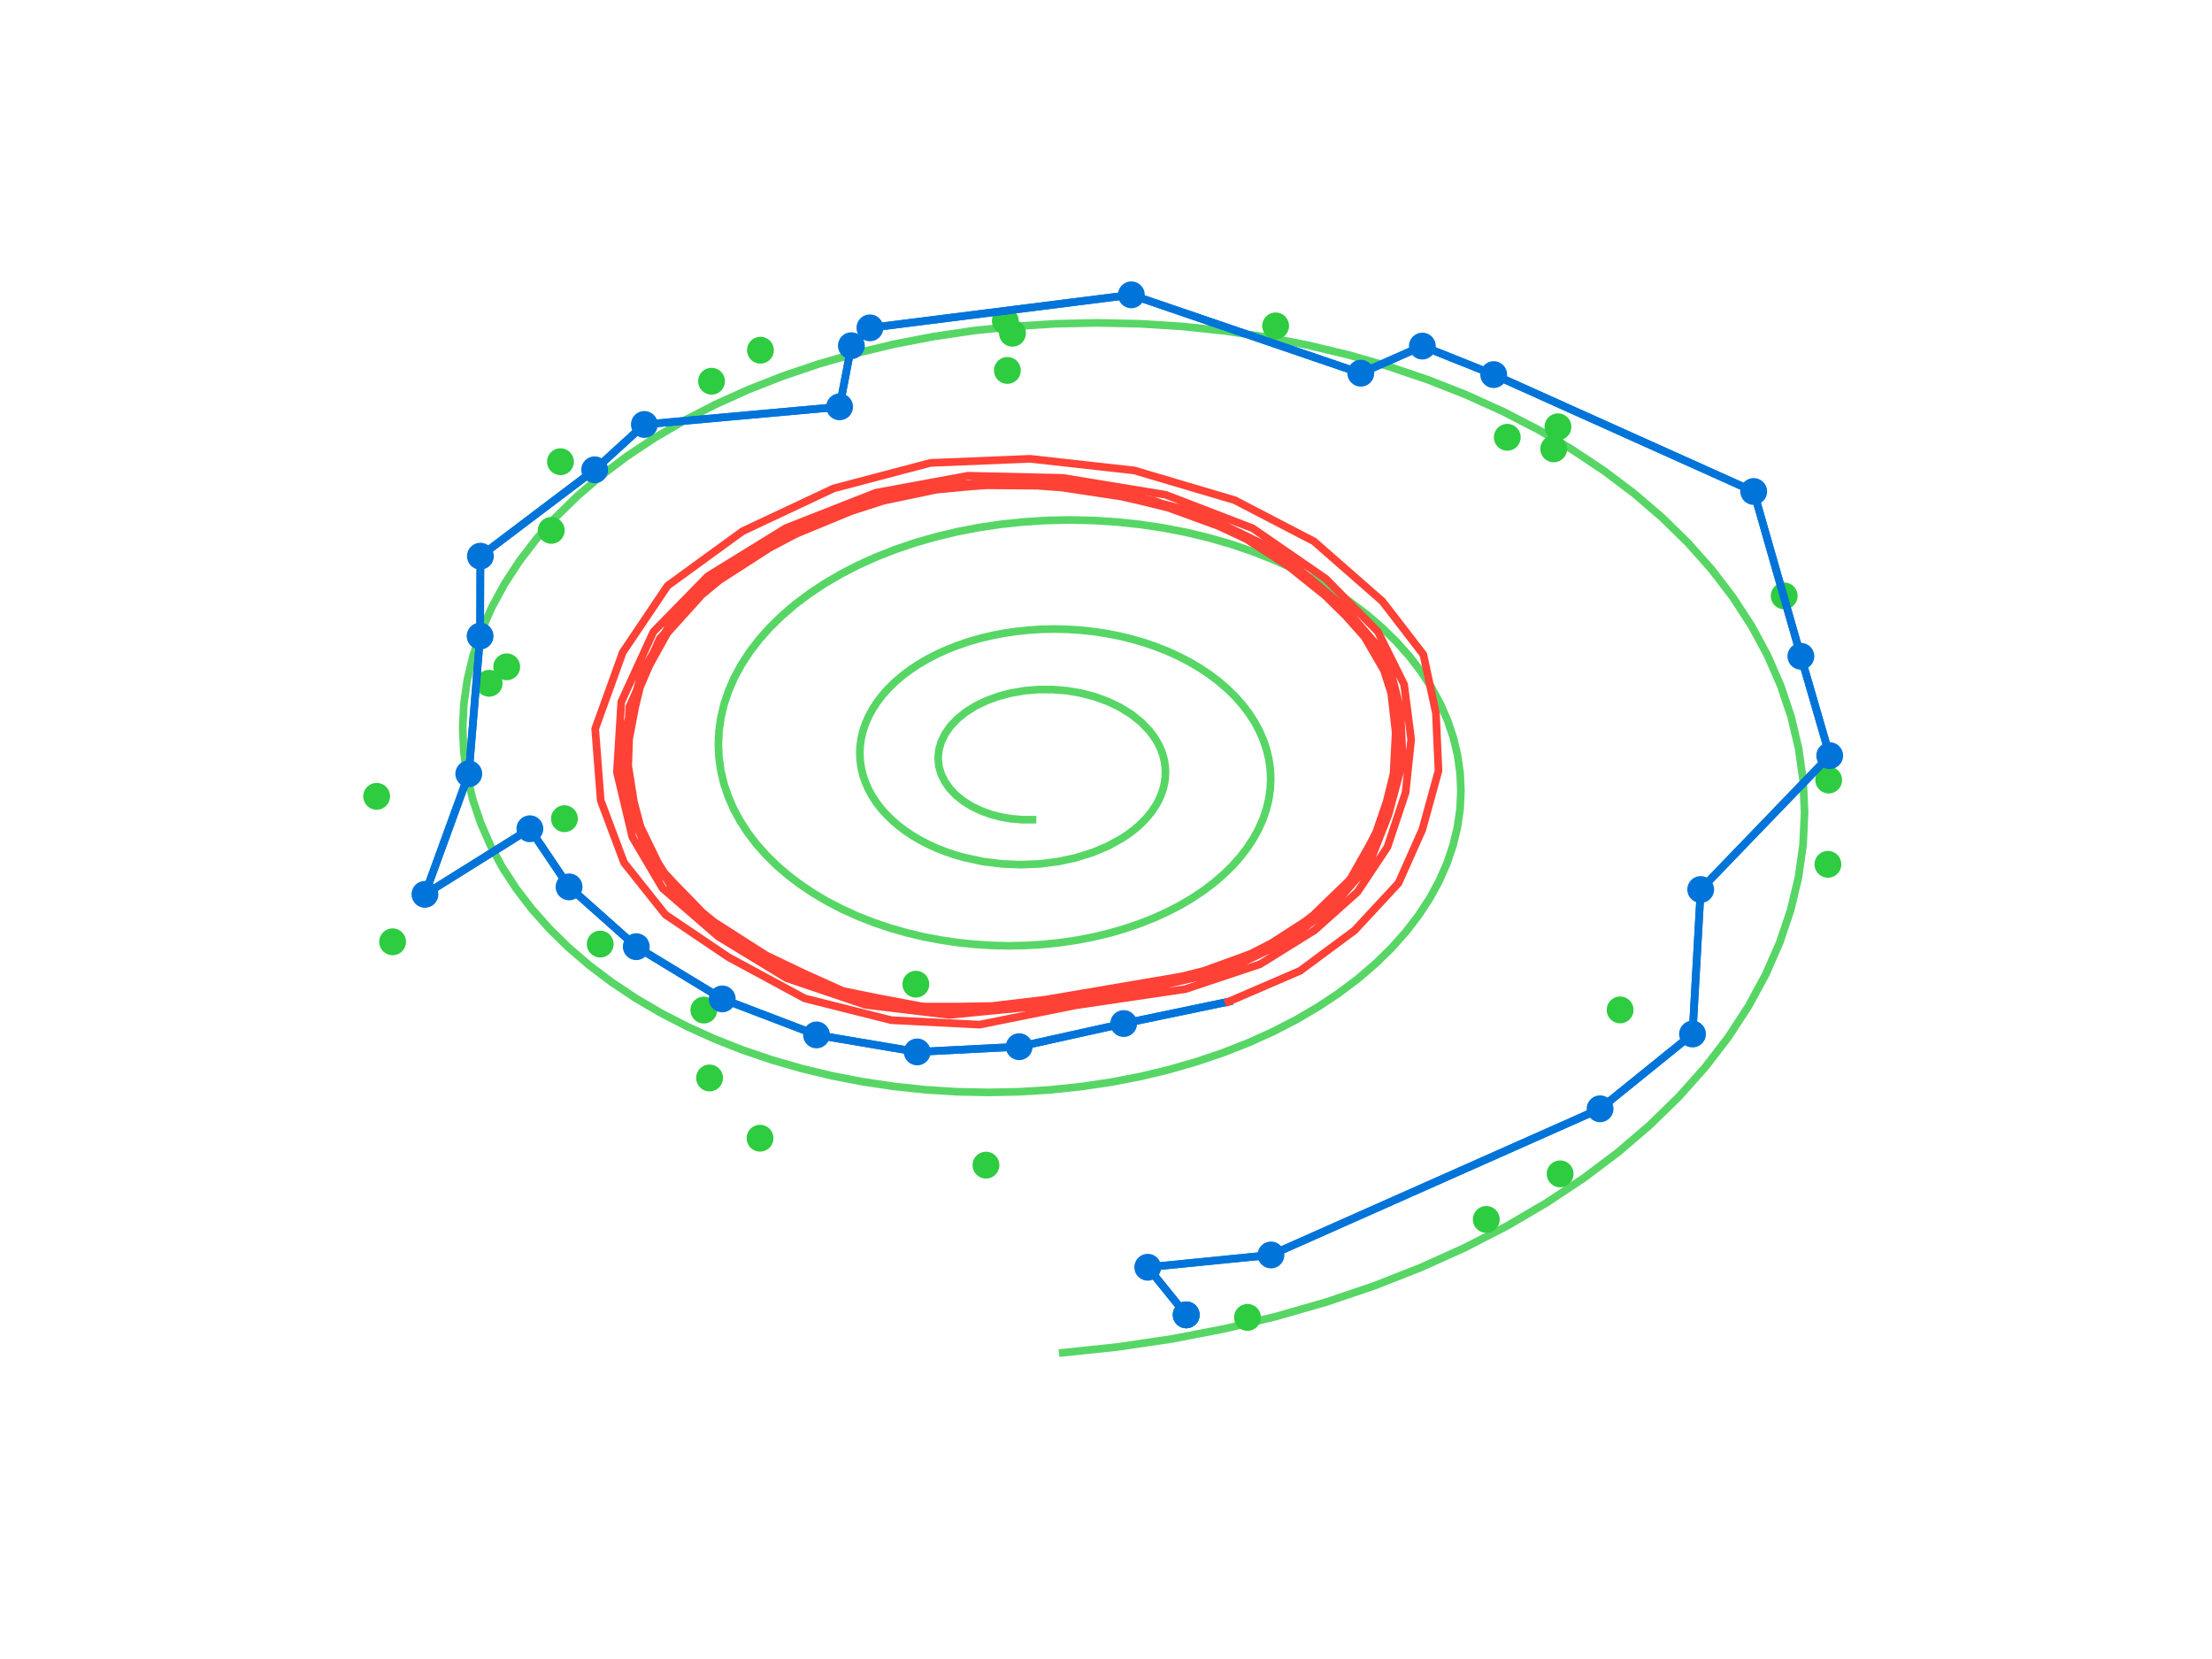 <?xml version="1.0" encoding="UTF-8"?>
<svg xmlns="http://www.w3.org/2000/svg" xmlns:xlink="http://www.w3.org/1999/xlink" width="576" height="432" viewBox="0 0 576 432">
<defs>
<clipPath id="clip-0">
<path clip-rule="nonzero" d="M 305.387 339 L 312 339 L 312 345.887 L 305.387 345.887 Z M 305.387 339 "/>
</clipPath>
<clipPath id="clip-1">
<path clip-rule="nonzero" d="M 305.387 338.887 L 312.387 338.887 L 312.387 345.887 L 305.387 345.887 Z M 305.387 338.887 "/>
</clipPath>
<clipPath id="clip-2">
<path clip-rule="nonzero" d="M 321.34 340 L 328 340 L 328 346.547 L 321.34 346.547 Z M 321.34 340 "/>
</clipPath>
<clipPath id="clip-3">
<path clip-rule="nonzero" d="M 321.34 339.547 L 328.34 339.547 L 328.34 346.547 L 321.34 346.547 Z M 321.34 339.547 "/>
</clipPath>
<clipPath id="clip-4">
<path clip-rule="nonzero" d="M 384 314.039 L 390.523 314.039 L 390.523 321 L 384 321 Z M 384 314.039 "/>
</clipPath>
<clipPath id="clip-5">
<path clip-rule="nonzero" d="M 383.523 314.039 L 390.523 314.039 L 390.523 321.039 L 383.523 321.039 Z M 383.523 314.039 "/>
</clipPath>
<clipPath id="clip-6">
<path clip-rule="nonzero" d="M 403 302.172 L 409.754 302.172 L 409.754 309 L 403 309 Z M 403 302.172 "/>
</clipPath>
<clipPath id="clip-7">
<path clip-rule="nonzero" d="M 402.754 302.172 L 409.754 302.172 L 409.754 309.172 L 402.754 309.172 Z M 402.754 302.172 "/>
</clipPath>
<clipPath id="clip-8">
<path clip-rule="nonzero" d="M 418.375 259.48 L 425 259.48 L 425 266 L 418.375 266 Z M 418.375 259.48 "/>
</clipPath>
<clipPath id="clip-9">
<path clip-rule="nonzero" d="M 418.375 259.48 L 425.375 259.48 L 425.375 266.48 L 418.375 266.48 Z M 418.375 259.48 "/>
</clipPath>
<clipPath id="clip-10">
<path clip-rule="nonzero" d="M 472.484 222 L 479 222 L 479 228.566 L 472.484 228.566 Z M 472.484 222 "/>
</clipPath>
<clipPath id="clip-11">
<path clip-rule="nonzero" d="M 472.484 221.566 L 479.484 221.566 L 479.484 228.566 L 472.484 228.566 Z M 472.484 221.566 "/>
</clipPath>
<clipPath id="clip-12">
<path clip-rule="nonzero" d="M 473 200 L 479.688 200 L 479.688 206.621 L 473 206.621 Z M 473 200 "/>
</clipPath>
<clipPath id="clip-13">
<path clip-rule="nonzero" d="M 472.688 199.621 L 479.688 199.621 L 479.688 206.621 L 472.688 206.621 Z M 472.688 199.621 "/>
</clipPath>
<clipPath id="clip-14">
<path clip-rule="nonzero" d="M 461.102 152 L 468 152 L 468 158.668 L 461.102 158.668 Z M 461.102 152 "/>
</clipPath>
<clipPath id="clip-15">
<path clip-rule="nonzero" d="M 461.102 151.668 L 468.102 151.668 L 468.102 158.668 L 461.102 158.668 Z M 461.102 151.668 "/>
</clipPath>
<clipPath id="clip-16">
<path clip-rule="nonzero" d="M 401.086 113.383 L 408 113.383 L 408 120 L 401.086 120 Z M 401.086 113.383 "/>
</clipPath>
<clipPath id="clip-17">
<path clip-rule="nonzero" d="M 401.086 113.383 L 408.086 113.383 L 408.086 120.383 L 401.086 120.383 Z M 401.086 113.383 "/>
</clipPath>
<clipPath id="clip-18">
<path clip-rule="nonzero" d="M 402.191 108 L 409 108 L 409 114.641 L 402.191 114.641 Z M 402.191 108 "/>
</clipPath>
<clipPath id="clip-19">
<path clip-rule="nonzero" d="M 402.191 107.641 L 409.191 107.641 L 409.191 114.641 L 402.191 114.641 Z M 402.191 107.641 "/>
</clipPath>
<clipPath id="clip-20">
<path clip-rule="nonzero" d="M 389 110.375 L 395.992 110.375 L 395.992 117 L 389 117 Z M 389 110.375 "/>
</clipPath>
<clipPath id="clip-21">
<path clip-rule="nonzero" d="M 388.992 110.375 L 395.992 110.375 L 395.992 117.375 L 388.992 117.375 Z M 388.992 110.375 "/>
</clipPath>
<clipPath id="clip-22">
<path clip-rule="nonzero" d="M 329 81.359 L 335.672 81.359 L 335.672 88 L 329 88 Z M 329 81.359 "/>
</clipPath>
<clipPath id="clip-23">
<path clip-rule="nonzero" d="M 328.672 81.359 L 335.672 81.359 L 335.672 88.359 L 328.672 88.359 Z M 328.672 81.359 "/>
</clipPath>
<clipPath id="clip-24">
<path clip-rule="nonzero" d="M 260.145 83.277 L 267 83.277 L 267 90 L 260.145 90 Z M 260.145 83.277 "/>
</clipPath>
<clipPath id="clip-25">
<path clip-rule="nonzero" d="M 260.145 83.277 L 267.145 83.277 L 267.145 90.277 L 260.145 90.277 Z M 260.145 83.277 "/>
</clipPath>
<clipPath id="clip-26">
<path clip-rule="nonzero" d="M 258.285 80.082 L 265 80.082 L 265 87 L 258.285 87 Z M 258.285 80.082 "/>
</clipPath>
<clipPath id="clip-27">
<path clip-rule="nonzero" d="M 258.285 80.082 L 265.285 80.082 L 265.285 87.082 L 258.285 87.082 Z M 258.285 80.082 "/>
</clipPath>
<clipPath id="clip-28">
<path clip-rule="nonzero" d="M 259 93 L 265.816 93 L 265.816 99.961 L 259 99.961 Z M 259 93 "/>
</clipPath>
<clipPath id="clip-29">
<path clip-rule="nonzero" d="M 258.816 92.961 L 265.816 92.961 L 265.816 99.961 L 258.816 99.961 Z M 258.816 92.961 "/>
</clipPath>
<clipPath id="clip-30">
<path clip-rule="nonzero" d="M 195 88 L 201.516 88 L 201.516 94.691 L 195 94.691 Z M 195 88 "/>
</clipPath>
<clipPath id="clip-31">
<path clip-rule="nonzero" d="M 194.516 87.691 L 201.516 87.691 L 201.516 94.691 L 194.516 94.691 Z M 194.516 87.691 "/>
</clipPath>
<clipPath id="clip-32">
<path clip-rule="nonzero" d="M 182 96 L 188.785 96 L 188.785 102.773 L 182 102.773 Z M 182 96 "/>
</clipPath>
<clipPath id="clip-33">
<path clip-rule="nonzero" d="M 181.785 95.773 L 188.785 95.773 L 188.785 102.773 L 181.785 102.773 Z M 181.785 95.773 "/>
</clipPath>
<clipPath id="clip-34">
<path clip-rule="nonzero" d="M 142.445 117 L 149 117 L 149 123.727 L 142.445 123.727 Z M 142.445 117 "/>
</clipPath>
<clipPath id="clip-35">
<path clip-rule="nonzero" d="M 142.445 116.727 L 149.445 116.727 L 149.445 123.727 L 142.445 123.727 Z M 142.445 116.727 "/>
</clipPath>
<clipPath id="clip-36">
<path clip-rule="nonzero" d="M 140.047 135 L 147 135 L 147 141.609 L 140.047 141.609 Z M 140.047 135 "/>
</clipPath>
<clipPath id="clip-37">
<path clip-rule="nonzero" d="M 140.047 134.609 L 147.047 134.609 L 147.047 141.609 L 140.047 141.609 Z M 140.047 134.609 "/>
</clipPath>
<clipPath id="clip-38">
<path clip-rule="nonzero" d="M 124 174.43 L 130.871 174.43 L 130.871 181 L 124 181 Z M 124 174.43 "/>
</clipPath>
<clipPath id="clip-39">
<path clip-rule="nonzero" d="M 123.871 174.43 L 130.871 174.43 L 130.871 181.43 L 123.871 181.43 Z M 123.871 174.43 "/>
</clipPath>
<clipPath id="clip-40">
<path clip-rule="nonzero" d="M 95 204 L 101.578 204 L 101.578 210.863 L 95 210.863 Z M 95 204 "/>
</clipPath>
<clipPath id="clip-41">
<path clip-rule="nonzero" d="M 94.578 203.863 L 101.578 203.863 L 101.578 210.863 L 94.578 210.863 Z M 94.578 203.863 "/>
</clipPath>
<clipPath id="clip-42">
<path clip-rule="nonzero" d="M 128.449 170.137 L 135 170.137 L 135 177 L 128.449 177 Z M 128.449 170.137 "/>
</clipPath>
<clipPath id="clip-43">
<path clip-rule="nonzero" d="M 128.449 170.137 L 135.449 170.137 L 135.449 177.137 L 128.449 177.137 Z M 128.449 170.137 "/>
</clipPath>
<clipPath id="clip-44">
<path clip-rule="nonzero" d="M 143.477 210 L 150 210 L 150 216.688 L 143.477 216.688 Z M 143.477 210 "/>
</clipPath>
<clipPath id="clip-45">
<path clip-rule="nonzero" d="M 143.477 209.688 L 150.477 209.688 L 150.477 216.688 L 143.477 216.688 Z M 143.477 209.688 "/>
</clipPath>
<clipPath id="clip-46">
<path clip-rule="nonzero" d="M 99 242 L 105.734 242 L 105.734 248.746 L 99 248.746 Z M 99 242 "/>
</clipPath>
<clipPath id="clip-47">
<path clip-rule="nonzero" d="M 98.734 241.746 L 105.734 241.746 L 105.734 248.746 L 98.734 248.746 Z M 98.734 241.746 "/>
</clipPath>
<clipPath id="clip-48">
<path clip-rule="nonzero" d="M 153 242.332 L 159.797 242.332 L 159.797 249 L 153 249 Z M 153 242.332 "/>
</clipPath>
<clipPath id="clip-49">
<path clip-rule="nonzero" d="M 152.797 242.332 L 159.797 242.332 L 159.797 249.332 L 152.797 249.332 Z M 152.797 242.332 "/>
</clipPath>
<clipPath id="clip-50">
<path clip-rule="nonzero" d="M 180 260 L 186.773 260 L 186.773 266.52 L 180 266.52 Z M 180 260 "/>
</clipPath>
<clipPath id="clip-51">
<path clip-rule="nonzero" d="M 179.773 259.52 L 186.773 259.52 L 186.773 266.52 L 179.773 266.52 Z M 179.773 259.52 "/>
</clipPath>
<clipPath id="clip-52">
<path clip-rule="nonzero" d="M 181.27 277.199 L 188 277.199 L 188 284 L 181.27 284 Z M 181.27 277.199 "/>
</clipPath>
<clipPath id="clip-53">
<path clip-rule="nonzero" d="M 181.27 277.199 L 188.27 277.199 L 188.27 284.199 L 181.27 284.199 Z M 181.27 277.199 "/>
</clipPath>
<clipPath id="clip-54">
<path clip-rule="nonzero" d="M 194.41 293 L 201 293 L 201 299.887 L 194.41 299.887 Z M 194.41 293 "/>
</clipPath>
<clipPath id="clip-55">
<path clip-rule="nonzero" d="M 194.41 292.887 L 201.41 292.887 L 201.41 299.887 L 194.41 299.887 Z M 194.41 292.887 "/>
</clipPath>
<clipPath id="clip-56">
<path clip-rule="nonzero" d="M 235 253 L 241.984 253 L 241.984 259.781 L 235 259.781 Z M 235 253 "/>
</clipPath>
<clipPath id="clip-57">
<path clip-rule="nonzero" d="M 234.984 252.781 L 241.984 252.781 L 241.984 259.781 L 234.984 259.781 Z M 234.984 252.781 "/>
</clipPath>
<clipPath id="clip-58">
<path clip-rule="nonzero" d="M 253.242 300 L 260 300 L 260 306.898 L 253.242 306.898 Z M 253.242 300 "/>
</clipPath>
<clipPath id="clip-59">
<path clip-rule="nonzero" d="M 253.242 299.898 L 260.242 299.898 L 260.242 306.898 L 253.242 306.898 Z M 253.242 299.898 "/>
</clipPath>
</defs>
<path fill="none" stroke-width="2" stroke-linecap="square" stroke-linejoin="round" stroke="rgb(18.039%, 79.999%, 25.098%)" stroke-opacity="0.8" stroke-miterlimit="10" d="M 276.754 79.758 L 291.086 81.262 L 305.164 83.348 L 318.934 86.004 L 332.348 89.211 L 345.355 92.945 L 357.91 97.195 L 369.965 101.93 L 381.48 107.129 L 392.422 112.762 L 402.742 118.809 L 412.418 125.234 L 421.414 132.012 L 429.703 139.109 L 437.258 146.496 L 444.062 154.137 L 450.098 162 L 455.344 170.051 L 459.793 178.258 L 463.438 186.582 L 466.273 194.996 L 468.297 203.461 L 469.508 211.941 L 469.914 220.406 L 469.523 228.82 L 468.344 237.152 L 466.395 245.371 L 463.688 253.445 L 460.242 261.344 L 456.086 269.035 L 451.234 276.492 L 445.727 283.691 L 439.582 290.605 L 432.84 297.211 L 425.531 303.484 L 417.688 309.402 L 409.352 314.949 L 400.562 320.109 L 391.355 324.863 L 381.773 329.195 L 371.863 333.098 L 361.664 336.559 L 351.219 339.566 L 340.574 342.117 L 329.773 344.211 L 318.859 345.836 L 307.879 346.996 L 296.879 347.691 L 285.898 347.922 L 274.98 347.699 L 264.172 347.023 L 253.512 345.902 L 243.039 344.352 L 232.797 342.375 L 222.82 339.992 L 213.145 337.211 L 203.805 334.051 L 194.836 330.527 L 186.27 326.66 L 178.133 322.469 L 170.453 317.973 L 163.258 313.191 L 156.566 308.152 L 150.398 302.871 L 144.777 297.379 L 139.715 291.695 L 135.227 285.844 L 131.324 279.855 L 128.016 273.75 L 125.301 267.559 L 123.195 261.301 L 121.688 255.004 L 120.785 248.695 L 120.484 242.398 L 120.777 236.137 L 121.652 229.938 L 123.105 223.824 L 125.117 217.82 L 127.68 211.945 L 130.773 206.223 L 134.379 200.676 L 138.48 195.32 L 143.047 190.176 L 148.062 185.262 L 153.504 180.598 L 159.336 176.195 L 165.535 172.066 L 172.074 168.23 L 178.926 164.695 L 186.051 161.469 L 193.426 158.566 L 201.012 155.992 L 208.781 153.754 L 216.699 151.855 L 224.734 150.301 L 232.852 149.094 L 241.02 148.23 L 249.203 147.711 L 257.371 147.539 L 265.492 147.707 L 273.531 148.207 L 281.465 149.043 L 289.254 150.195 L 296.871 151.664 L 304.297 153.438 L 311.492 155.508 L 318.441 157.859 L 325.109 160.477 L 331.484 163.355 L 337.535 166.473 L 343.25 169.82 L 348.602 173.375 L 353.582 177.125 L 358.168 181.051 L 362.348 185.137 L 366.113 189.367 L 369.453 193.719 L 372.355 198.172 L 374.82 202.715 L 376.836 207.32 L 378.406 211.977 L 379.523 216.66 L 380.195 221.355 L 380.418 226.039 L 380.203 230.695 L 379.551 235.305 L 378.473 239.852 L 376.973 244.32 L 375.066 248.691 L 372.766 252.945 L 370.082 257.074 L 367.035 261.059 L 363.637 264.883 L 359.902 268.539 L 355.859 272.008 L 351.52 275.285 L 346.906 278.355 L 342.043 281.211 L 336.949 283.84 L 331.645 286.238 L 326.16 288.398 L 320.516 290.312 L 314.738 291.977 L 308.848 293.391 L 302.871 294.547 L 296.832 295.445 L 290.758 296.086 L 284.668 296.473 L 278.594 296.602 L 272.551 296.477 L 266.57 296.102 L 260.672 295.484 L 254.875 294.625 L 249.207 293.531 L 243.688 292.211 L 238.332 290.672 L 233.164 288.926 L 228.203 286.977 L 223.461 284.836 L 218.957 282.516 L 214.711 280.027 L 210.727 277.383 L 207.023 274.594 L 203.613 271.672 L 200.5 268.633 L 197.699 265.484 L 195.219 262.25 L 193.059 258.934 L 191.227 255.559 L 189.727 252.129 L 188.559 248.668 L 187.727 245.184 L 187.227 241.691 L 187.059 238.207 L 187.219 234.742 L 187.703 231.312 L 188.508 227.93 L 189.621 224.605 L 191.039 221.355 L 192.754 218.191 L 194.746 215.121 L 197.016 212.156 L 199.543 209.309 L 202.32 206.594 L 205.328 204.012 L 208.559 201.574 L 211.988 199.289 L 215.605 197.164 L 219.398 195.211 L 223.34 193.426 L 227.422 191.82 L 231.621 190.395 L 235.918 189.156 L 240.301 188.105 L 244.746 187.246 L 249.238 186.578 L 253.758 186.098 L 258.285 185.812 L 262.805 185.715 L 267.301 185.809 L 271.75 186.086 L 276.137 186.547 L 280.449 187.188 L 284.664 188 L 288.773 188.98 L 292.754 190.125 L 296.598 191.426 L 300.289 192.875 L 303.816 194.469 L 307.168 196.195 L 310.328 198.047 L 313.289 200.012 L 316.043 202.09 L 318.582 204.262 L 320.898 206.523 L 322.98 208.863 L 324.828 211.27 L 326.434 213.734 L 327.797 216.25 L 328.914 218.797 L 329.781 221.375 L 330.402 223.965 L 330.773 226.562 L 330.895 229.156 L 330.777 231.73 L 330.414 234.281 L 329.816 236.801 L 328.988 239.273 L 327.934 241.691 L 326.66 244.047 L 325.176 246.328 L 323.488 248.535 L 321.609 250.652 L 319.543 252.672 L 317.305 254.594 L 314.902 256.406 L 312.352 258.105 L 309.66 259.684 L 306.84 261.141 L 303.906 262.469 L 300.871 263.66 L 297.75 264.723 L 294.551 265.645 L 291.289 266.426 L 287.984 267.062 L 284.641 267.562 L 281.281 267.918 L 277.91 268.129 L 274.551 268.203 L 271.207 268.133 L 267.898 267.926 L 264.633 267.582 L 261.426 267.109 L 258.289 266.504 L 255.234 265.773 L 252.27 264.922 L 249.41 263.953 L 246.664 262.875 L 244.043 261.691 L 241.551 260.406 L 239.199 259.031 L 236.996 257.566 L 234.945 256.023 L 233.059 254.406 L 231.336 252.723 L 229.785 250.984 L 228.414 249.191 L 227.219 247.359 L 226.203 245.488 L 225.375 243.594 L 224.727 241.676 L 224.266 239.75 L 223.992 237.816 L 223.898 235.887 L 223.988 233.973 L 224.258 232.074 L 224.699 230.203 L 225.316 228.363 L 226.102 226.562 L 227.047 224.812 L 228.152 223.113 L 229.406 221.473 L 230.809 219.898 L 232.344 218.395 L 234.008 216.965 L 235.793 215.617 L 237.695 214.352 L 239.695 213.18 L 241.793 212.094 L 243.977 211.109 L 246.234 210.219 L 248.555 209.43 L 250.934 208.746 L 255.82 207.688 L 260.809 207.055 L 265.812 206.844 L 270.762 207.047 L 275.578 207.656 L 280.184 208.648 L 284.512 210.004 L 288.508 211.684 L 292.109 213.664 L 293.75 214.754 L 295.273 215.902 L 296.68 217.105 L 297.957 218.355 L 299.113 219.652 L 300.133 220.984 L 301.023 222.348 L 301.777 223.738 L 302.395 225.148 L 302.875 226.574 L 303.219 228.008 L 303.422 229.445 L 303.492 230.879 L 303.426 232.305 L 303.227 233.719 L 302.895 235.109 L 302.438 236.477 L 301.852 237.816 L 301.148 239.117 L 300.328 240.383 L 299.395 241.602 L 297.211 243.895 L 294.645 245.961 L 291.742 247.773 L 288.559 249.312 L 285.148 250.559 L 281.574 251.504 L 277.898 252.133 L 274.172 252.445 L 270.461 252.449 L 266.824 252.145 L 263.312 251.547 L 259.984 250.672 L 256.883 249.539 L 254.051 248.172 L 251.531 246.602 L 249.352 244.852 L 247.543 242.957 L 246.121 240.953 L 245.102 238.867 L 244.488 236.742 L 244.285 234.605 L 244.48 232.496 L 245.07 230.441 L 246.027 228.477 L 247.332 226.629 L 248.957 224.926 L 250.867 223.387 L 253.027 222.039 L 255.395 220.895 L 257.93 219.965 L 260.586 219.266 L 263.324 218.797 L 266.094 218.562 L 268.855 218.562 " transform="matrix(1, 0, 0, -1, 0, 432)"/>
<g clip-path="url(#clip-0)">
<path fill-rule="nonzero" fill="rgb(18.039%, 79.999%, 25.098%)" fill-opacity="1" d="M 308.887 345.387 C 309.684 345.387 310.445 345.07 311.008 344.508 C 311.57 343.945 311.887 343.184 311.887 342.387 C 311.887 341.594 311.57 340.828 311.008 340.266 C 310.445 339.703 309.684 339.387 308.887 339.387 C 308.09 339.387 307.328 339.703 306.766 340.266 C 306.203 340.828 305.887 341.594 305.887 342.387 C 305.887 343.184 306.203 343.945 306.766 344.508 C 307.328 345.07 308.09 345.387 308.887 345.387 Z M 308.887 345.387 "/>
</g>
<g clip-path="url(#clip-1)">
<path fill="none" stroke-width="1" stroke-linecap="butt" stroke-linejoin="round" stroke="rgb(18.039%, 79.999%, 25.098%)" stroke-opacity="1" stroke-miterlimit="10" d="M -0.001 -2.998 C 0.796 -2.998 1.558 -2.682 2.12 -2.12 C 2.683 -1.557 2.999 -0.795 2.999 0.002 C 2.999 0.794 2.683 1.56 2.12 2.123 C 1.558 2.685 0.796 3.002 -0.001 3.002 C -0.797 3.002 -1.559 2.685 -2.122 2.123 C -2.684 1.56 -3.001 0.794 -3.001 0.002 C -3.001 -0.795 -2.684 -1.557 -2.122 -2.12 C -1.559 -2.682 -0.797 -2.998 -0.001 -2.998 Z M -0.001 -2.998 " transform="matrix(1, 0, 0, -1, 308.887, 342.388)"/>
</g>
<g clip-path="url(#clip-2)">
<path fill-rule="nonzero" fill="rgb(18.039%, 79.999%, 25.098%)" fill-opacity="1" d="M 324.84 346.047 C 325.637 346.047 326.398 345.73 326.961 345.168 C 327.523 344.605 327.84 343.84 327.84 343.047 C 327.84 342.25 327.523 341.488 326.961 340.926 C 326.398 340.363 325.637 340.047 324.84 340.047 C 324.047 340.047 323.281 340.363 322.719 340.926 C 322.156 341.488 321.84 342.25 321.84 343.047 C 321.84 343.84 322.156 344.605 322.719 345.168 C 323.281 345.73 324.047 346.047 324.84 346.047 Z M 324.84 346.047 "/>
</g>
<g clip-path="url(#clip-3)">
<path fill="none" stroke-width="1" stroke-linecap="butt" stroke-linejoin="round" stroke="rgb(18.039%, 79.999%, 25.098%)" stroke-opacity="1" stroke-miterlimit="10" d="M -0.001 -3.001 C 0.796 -3.001 1.558 -2.685 2.12 -2.122 C 2.683 -1.56 2.999 -0.794 2.999 -0.001 C 2.999 0.796 2.683 1.557 2.12 2.12 C 1.558 2.682 0.796 2.999 -0.001 2.999 C -0.794 2.999 -1.56 2.682 -2.122 2.12 C -2.685 1.557 -3.001 0.796 -3.001 -0.001 C -3.001 -0.794 -2.685 -1.56 -2.122 -2.122 C -1.56 -2.685 -0.794 -3.001 -0.001 -3.001 Z M -0.001 -3.001 " transform="matrix(1, 0, 0, -1, 324.841, 343.046)"/>
</g>
<g clip-path="url(#clip-4)">
<path fill-rule="nonzero" fill="rgb(18.039%, 79.999%, 25.098%)" fill-opacity="1" d="M 387.023 320.539 C 387.82 320.539 388.582 320.223 389.145 319.66 C 389.707 319.098 390.023 318.336 390.023 317.539 C 390.023 316.742 389.707 315.98 389.145 315.418 C 388.582 314.855 387.82 314.539 387.023 314.539 C 386.227 314.539 385.465 314.855 384.902 315.418 C 384.34 315.98 384.023 316.742 384.023 317.539 C 384.023 318.336 384.34 319.098 384.902 319.66 C 385.465 320.223 386.227 320.539 387.023 320.539 Z M 387.023 320.539 "/>
</g>
<g clip-path="url(#clip-5)">
<path fill="none" stroke-width="1" stroke-linecap="butt" stroke-linejoin="round" stroke="rgb(18.039%, 79.999%, 25.098%)" stroke-opacity="1" stroke-miterlimit="10" d="M -0 -3 C 0.797 -3 1.559 -2.684 2.121 -2.121 C 2.684 -1.559 3 -0.797 3 -0 C 3 0.797 2.684 1.558 2.121 2.121 C 1.559 2.683 0.797 3 -0 3 C -0.797 3 -1.559 2.683 -2.121 2.121 C -2.684 1.558 -3 0.797 -3 -0 C -3 -0.797 -2.684 -1.559 -2.121 -2.121 C -1.559 -2.684 -0.797 -3 -0 -3 Z M -0 -3 " transform="matrix(1, 0, 0, -1, 387.023, 317.539)"/>
</g>
<g clip-path="url(#clip-6)">
<path fill-rule="nonzero" fill="rgb(18.039%, 79.999%, 25.098%)" fill-opacity="1" d="M 406.254 308.672 C 407.051 308.672 407.812 308.355 408.375 307.793 C 408.938 307.23 409.254 306.465 409.254 305.672 C 409.254 304.875 408.938 304.113 408.375 303.551 C 407.812 302.988 407.051 302.672 406.254 302.672 C 405.461 302.672 404.695 302.988 404.133 303.551 C 403.57 304.113 403.254 304.875 403.254 305.672 C 403.254 306.465 403.57 307.23 404.133 307.793 C 404.695 308.355 405.461 308.672 406.254 308.672 Z M 406.254 308.672 "/>
</g>
<g clip-path="url(#clip-7)">
<path fill="none" stroke-width="1" stroke-linecap="butt" stroke-linejoin="round" stroke="rgb(18.039%, 79.999%, 25.098%)" stroke-opacity="1" stroke-miterlimit="10" d="M -0.001 -3.002 C 0.796 -3.002 1.558 -2.685 2.12 -2.123 C 2.683 -1.56 2.999 -0.795 2.999 -0.002 C 2.999 0.795 2.683 1.557 2.12 2.12 C 1.558 2.682 0.796 2.998 -0.001 2.998 C -0.794 2.998 -1.56 2.682 -2.122 2.12 C -2.685 1.557 -3.001 0.795 -3.001 -0.002 C -3.001 -0.795 -2.685 -1.56 -2.122 -2.123 C -1.56 -2.685 -0.794 -3.002 -0.001 -3.002 Z M -0.001 -3.002 " transform="matrix(1, 0, 0, -1, 406.255, 305.67)"/>
</g>
<g clip-path="url(#clip-8)">
<path fill-rule="nonzero" fill="rgb(18.039%, 79.999%, 25.098%)" fill-opacity="1" d="M 421.875 265.98 C 422.672 265.98 423.438 265.664 424 265.102 C 424.562 264.539 424.875 263.773 424.875 262.98 C 424.875 262.184 424.562 261.422 424 260.859 C 423.438 260.297 422.672 259.98 421.875 259.98 C 421.082 259.98 420.316 260.297 419.754 260.859 C 419.191 261.422 418.875 262.184 418.875 262.98 C 418.875 263.773 419.191 264.539 419.754 265.102 C 420.316 265.664 421.082 265.98 421.875 265.98 Z M 421.875 265.98 "/>
</g>
<g clip-path="url(#clip-9)">
<path fill="none" stroke-width="1" stroke-linecap="butt" stroke-linejoin="round" stroke="rgb(18.039%, 79.999%, 25.098%)" stroke-opacity="1" stroke-miterlimit="10" d="M -0.002 -3.001 C 0.795 -3.001 1.561 -2.685 2.123 -2.122 C 2.686 -1.56 2.998 -0.794 2.998 -0.001 C 2.998 0.796 2.686 1.557 2.123 2.12 C 1.561 2.682 0.795 2.999 -0.002 2.999 C -0.795 2.999 -1.56 2.682 -2.123 2.12 C -2.685 1.557 -3.002 0.796 -3.002 -0.001 C -3.002 -0.794 -2.685 -1.56 -2.123 -2.122 C -1.56 -2.685 -0.795 -3.001 -0.002 -3.001 Z M -0.002 -3.001 " transform="matrix(1, 0, 0, -1, 421.877, 262.979)"/>
</g>
<g clip-path="url(#clip-10)">
<path fill-rule="nonzero" fill="rgb(18.039%, 79.999%, 25.098%)" fill-opacity="1" d="M 475.984 228.066 C 476.781 228.066 477.543 227.75 478.105 227.188 C 478.668 226.625 478.984 225.859 478.984 225.066 C 478.984 224.27 478.668 223.508 478.105 222.945 C 477.543 222.383 476.781 222.066 475.984 222.066 C 475.191 222.066 474.426 222.383 473.863 222.945 C 473.301 223.508 472.984 224.27 472.984 225.066 C 472.984 225.859 473.301 226.625 473.863 227.188 C 474.426 227.75 475.191 228.066 475.984 228.066 Z M 475.984 228.066 "/>
</g>
<g clip-path="url(#clip-11)">
<path fill="none" stroke-width="1" stroke-linecap="butt" stroke-linejoin="round" stroke="rgb(18.039%, 79.999%, 25.098%)" stroke-opacity="1" stroke-miterlimit="10" d="M -0.001 -3.002 C 0.796 -3.002 1.558 -2.685 2.12 -2.123 C 2.683 -1.56 2.999 -0.795 2.999 -0.002 C 2.999 0.795 2.683 1.557 2.12 2.12 C 1.558 2.682 0.796 2.998 -0.001 2.998 C -0.794 2.998 -1.559 2.682 -2.122 2.12 C -2.684 1.557 -3.001 0.795 -3.001 -0.002 C -3.001 -0.795 -2.684 -1.56 -2.122 -2.123 C -1.559 -2.685 -0.794 -3.002 -0.001 -3.002 Z M -0.001 -3.002 " transform="matrix(1, 0, 0, -1, 475.985, 225.065)"/>
</g>
<g clip-path="url(#clip-12)">
<path fill-rule="nonzero" fill="rgb(18.039%, 79.999%, 25.098%)" fill-opacity="1" d="M 476.188 206.121 C 476.984 206.121 477.746 205.805 478.309 205.242 C 478.871 204.68 479.188 203.918 479.188 203.121 C 479.188 202.324 478.871 201.562 478.309 201 C 477.746 200.438 476.984 200.121 476.188 200.121 C 475.391 200.121 474.629 200.438 474.066 201 C 473.504 201.562 473.188 202.324 473.188 203.121 C 473.188 203.918 473.504 204.68 474.066 205.242 C 474.629 205.805 475.391 206.121 476.188 206.121 Z M 476.188 206.121 "/>
</g>
<g clip-path="url(#clip-13)">
<path fill="none" stroke-width="1" stroke-linecap="butt" stroke-linejoin="round" stroke="rgb(18.039%, 79.999%, 25.098%)" stroke-opacity="1" stroke-miterlimit="10" d="M 0 -3.001 C 0.797 -3.001 1.559 -2.684 2.121 -2.122 C 2.684 -1.559 3 -0.797 3 -0.001 C 3 0.796 2.684 1.558 2.121 2.121 C 1.559 2.683 0.797 2.999 0 2.999 C -0.796 2.999 -1.558 2.683 -2.121 2.121 C -2.683 1.558 -3 0.796 -3 -0.001 C -3 -0.797 -2.683 -1.559 -2.121 -2.122 C -1.558 -2.684 -0.796 -3.001 0 -3.001 Z M 0 -3.001 " transform="matrix(1, 0, 0, -1, 476.187, 203.121)"/>
</g>
<g clip-path="url(#clip-14)">
<path fill-rule="nonzero" fill="rgb(18.039%, 79.999%, 25.098%)" fill-opacity="1" d="M 464.602 158.168 C 465.395 158.168 466.16 157.855 466.723 157.293 C 467.285 156.73 467.602 155.965 467.602 155.168 C 467.602 154.375 467.285 153.609 466.723 153.047 C 466.16 152.484 465.395 152.168 464.602 152.168 C 463.805 152.168 463.043 152.484 462.48 153.047 C 461.918 153.609 461.602 154.375 461.602 155.168 C 461.602 155.965 461.918 156.73 462.48 157.293 C 463.043 157.855 463.805 158.168 464.602 158.168 Z M 464.602 158.168 "/>
</g>
<g clip-path="url(#clip-15)">
<path fill="none" stroke-width="1" stroke-linecap="butt" stroke-linejoin="round" stroke="rgb(18.039%, 79.999%, 25.098%)" stroke-opacity="1" stroke-miterlimit="10" d="M 0.002 -2.998 C 0.795 -2.998 1.56 -2.686 2.123 -2.123 C 2.685 -1.561 3.002 -0.795 3.002 0.002 C 3.002 0.795 2.685 1.56 2.123 2.123 C 1.56 2.685 0.795 3.002 0.002 3.002 C -0.795 3.002 -1.557 2.685 -2.119 2.123 C -2.682 1.56 -2.998 0.795 -2.998 0.002 C -2.998 -0.795 -2.682 -1.561 -2.119 -2.123 C -1.557 -2.686 -0.795 -2.998 0.002 -2.998 Z M 0.002 -2.998 " transform="matrix(1, 0, 0, -1, 464.6, 155.17)"/>
</g>
<g clip-path="url(#clip-16)">
<path fill-rule="nonzero" fill="rgb(18.039%, 79.999%, 25.098%)" fill-opacity="1" d="M 404.586 119.883 C 405.383 119.883 406.145 119.566 406.707 119.004 C 407.27 118.441 407.586 117.676 407.586 116.883 C 407.586 116.086 407.27 115.324 406.707 114.762 C 406.145 114.199 405.383 113.883 404.586 113.883 C 403.789 113.883 403.027 114.199 402.465 114.762 C 401.902 115.324 401.586 116.086 401.586 116.883 C 401.586 117.676 401.902 118.441 402.465 119.004 C 403.027 119.566 403.789 119.883 404.586 119.883 Z M 404.586 119.883 "/>
</g>
<g clip-path="url(#clip-17)">
<path fill="none" stroke-width="1" stroke-linecap="butt" stroke-linejoin="round" stroke="rgb(18.039%, 79.999%, 25.098%)" stroke-opacity="1" stroke-miterlimit="10" d="M -0 -3.002 C 0.797 -3.002 1.558 -2.685 2.121 -2.123 C 2.683 -1.56 3 -0.795 3 -0.002 C 3 0.795 2.683 1.557 2.121 2.119 C 1.558 2.682 0.797 2.998 -0 2.998 C -0.797 2.998 -1.559 2.682 -2.121 2.119 C -2.684 1.557 -3 0.795 -3 -0.002 C -3 -0.795 -2.684 -1.56 -2.121 -2.123 C -1.559 -2.685 -0.797 -3.002 -0 -3.002 Z M -0 -3.002 " transform="matrix(1, 0, 0, -1, 404.586, 116.881)"/>
</g>
<g clip-path="url(#clip-18)">
<path fill-rule="nonzero" fill="rgb(18.039%, 79.999%, 25.098%)" fill-opacity="1" d="M 405.691 114.141 C 406.488 114.141 407.254 113.824 407.816 113.262 C 408.379 112.699 408.691 111.934 408.691 111.141 C 408.691 110.344 408.379 109.582 407.816 109.02 C 407.254 108.457 406.488 108.141 405.691 108.141 C 404.898 108.141 404.133 108.457 403.57 109.02 C 403.008 109.582 402.691 110.344 402.691 111.141 C 402.691 111.934 403.008 112.699 403.57 113.262 C 404.133 113.824 404.898 114.141 405.691 114.141 Z M 405.691 114.141 "/>
</g>
<g clip-path="url(#clip-19)">
<path fill="none" stroke-width="1" stroke-linecap="butt" stroke-linejoin="round" stroke="rgb(18.039%, 79.999%, 25.098%)" stroke-opacity="1" stroke-miterlimit="10" d="M -0.002 -3.001 C 0.795 -3.001 1.561 -2.685 2.123 -2.122 C 2.686 -1.56 2.998 -0.794 2.998 -0.001 C 2.998 0.796 2.686 1.558 2.123 2.12 C 1.561 2.683 0.795 2.999 -0.002 2.999 C -0.795 2.999 -1.561 2.683 -2.123 2.12 C -2.686 1.558 -3.002 0.796 -3.002 -0.001 C -3.002 -0.794 -2.686 -1.56 -2.123 -2.122 C -1.561 -2.685 -0.795 -3.001 -0.002 -3.001 Z M -0.002 -3.001 " transform="matrix(1, 0, 0, -1, 405.693, 111.14)"/>
</g>
<g clip-path="url(#clip-20)">
<path fill-rule="nonzero" fill="rgb(18.039%, 79.999%, 25.098%)" fill-opacity="1" d="M 392.492 116.875 C 393.289 116.875 394.051 116.559 394.613 115.996 C 395.176 115.434 395.492 114.668 395.492 113.875 C 395.492 113.078 395.176 112.312 394.613 111.75 C 394.051 111.188 393.289 110.875 392.492 110.875 C 391.695 110.875 390.934 111.188 390.371 111.75 C 389.809 112.312 389.492 113.078 389.492 113.875 C 389.492 114.668 389.809 115.434 390.371 115.996 C 390.934 116.559 391.695 116.875 392.492 116.875 Z M 392.492 116.875 "/>
</g>
<g clip-path="url(#clip-21)">
<path fill="none" stroke-width="1" stroke-linecap="butt" stroke-linejoin="round" stroke="rgb(18.039%, 79.999%, 25.098%)" stroke-opacity="1" stroke-miterlimit="10" d="M 0.001 -3.002 C 0.797 -3.002 1.559 -2.685 2.122 -2.123 C 2.684 -1.56 3.001 -0.795 3.001 -0.002 C 3.001 0.795 2.684 1.561 2.122 2.123 C 1.559 2.686 0.797 2.998 0.001 2.998 C -0.796 2.998 -1.558 2.686 -2.121 2.123 C -2.683 1.561 -2.999 0.795 -2.999 -0.002 C -2.999 -0.795 -2.683 -1.56 -2.121 -2.123 C -1.558 -2.685 -0.796 -3.002 0.001 -3.002 Z M 0.001 -3.002 " transform="matrix(1, 0, 0, -1, 392.492, 113.873)"/>
</g>
<g clip-path="url(#clip-22)">
<path fill-rule="nonzero" fill="rgb(18.039%, 79.999%, 25.098%)" fill-opacity="1" d="M 332.172 87.859 C 332.969 87.859 333.73 87.543 334.293 86.98 C 334.855 86.418 335.172 85.656 335.172 84.859 C 335.172 84.062 334.855 83.301 334.293 82.738 C 333.73 82.176 332.969 81.859 332.172 81.859 C 331.375 81.859 330.613 82.176 330.051 82.738 C 329.488 83.301 329.172 84.062 329.172 84.859 C 329.172 85.656 329.488 86.418 330.051 86.98 C 330.613 87.543 331.375 87.859 332.172 87.859 Z M 332.172 87.859 "/>
</g>
<g clip-path="url(#clip-23)">
<path fill="none" stroke-width="1" stroke-linecap="butt" stroke-linejoin="round" stroke="rgb(18.039%, 79.999%, 25.098%)" stroke-opacity="1" stroke-miterlimit="10" d="M 0 -3 C 0.797 -3 1.559 -2.684 2.121 -2.121 C 2.684 -1.559 3 -0.797 3 -0 C 3 0.797 2.684 1.558 2.121 2.121 C 1.559 2.683 0.797 3 0 3 C -0.797 3 -1.558 2.683 -2.121 2.121 C -2.683 1.558 -3 0.797 -3 -0 C -3 -0.797 -2.683 -1.559 -2.121 -2.121 C -1.558 -2.684 -0.797 -3 0 -3 Z M 0 -3 " transform="matrix(1, 0, 0, -1, 332.172, 84.859)"/>
</g>
<g clip-path="url(#clip-24)">
<path fill-rule="nonzero" fill="rgb(18.039%, 79.999%, 25.098%)" fill-opacity="1" d="M 263.645 89.777 C 264.441 89.777 265.203 89.461 265.766 88.898 C 266.328 88.336 266.645 87.574 266.645 86.777 C 266.645 85.98 266.328 85.219 265.766 84.656 C 265.203 84.094 264.441 83.777 263.645 83.777 C 262.848 83.777 262.086 84.094 261.523 84.656 C 260.961 85.219 260.645 85.98 260.645 86.777 C 260.645 87.574 260.961 88.336 261.523 88.898 C 262.086 89.461 262.848 89.777 263.645 89.777 Z M 263.645 89.777 "/>
</g>
<g clip-path="url(#clip-25)">
<path fill="none" stroke-width="1" stroke-linecap="butt" stroke-linejoin="round" stroke="rgb(18.039%, 79.999%, 25.098%)" stroke-opacity="1" stroke-miterlimit="10" d="M 0 -3 C 0.797 -3 1.559 -2.684 2.121 -2.121 C 2.684 -1.559 3 -0.797 3 0 C 3 0.797 2.684 1.559 2.121 2.121 C 1.559 2.684 0.797 3 0 3 C -0.797 3 -1.559 2.684 -2.121 2.121 C -2.684 1.559 -3 0.797 -3 0 C -3 -0.797 -2.684 -1.559 -2.121 -2.121 C -1.559 -2.684 -0.797 -3 0 -3 Z M 0 -3 " transform="matrix(1, 0, 0, -1, 263.645, 86.777)"/>
</g>
<g clip-path="url(#clip-26)">
<path fill-rule="nonzero" fill="rgb(18.039%, 79.999%, 25.098%)" fill-opacity="1" d="M 261.785 86.582 C 262.582 86.582 263.344 86.266 263.906 85.703 C 264.469 85.141 264.785 84.379 264.785 83.582 C 264.785 82.789 264.469 82.023 263.906 81.461 C 263.344 80.898 262.582 80.582 261.785 80.582 C 260.992 80.582 260.227 80.898 259.664 81.461 C 259.102 82.023 258.785 82.789 258.785 83.582 C 258.785 84.379 259.102 85.141 259.664 85.703 C 260.227 86.266 260.992 86.582 261.785 86.582 Z M 261.785 86.582 "/>
</g>
<g clip-path="url(#clip-27)">
<path fill="none" stroke-width="1" stroke-linecap="butt" stroke-linejoin="round" stroke="rgb(18.039%, 79.999%, 25.098%)" stroke-opacity="1" stroke-miterlimit="10" d="M -0.001 -2.999 C 0.796 -2.999 1.558 -2.682 2.12 -2.12 C 2.683 -1.557 2.999 -0.796 2.999 0.001 C 2.999 0.794 2.683 1.56 2.12 2.122 C 1.558 2.685 0.796 3.001 -0.001 3.001 C -0.794 3.001 -1.56 2.685 -2.122 2.122 C -2.685 1.56 -3.001 0.794 -3.001 0.001 C -3.001 -0.796 -2.685 -1.557 -2.122 -2.12 C -1.56 -2.682 -0.794 -2.999 -0.001 -2.999 Z M -0.001 -2.999 " transform="matrix(1, 0, 0, -1, 261.786, 83.583)"/>
</g>
<g clip-path="url(#clip-28)">
<path fill-rule="nonzero" fill="rgb(18.039%, 79.999%, 25.098%)" fill-opacity="1" d="M 262.316 99.461 C 263.113 99.461 263.875 99.145 264.438 98.582 C 265 98.02 265.316 97.254 265.316 96.461 C 265.316 95.664 265 94.902 264.438 94.34 C 263.875 93.777 263.113 93.461 262.316 93.461 C 261.52 93.461 260.758 93.777 260.195 94.34 C 259.633 94.902 259.316 95.664 259.316 96.461 C 259.316 97.254 259.633 98.02 260.195 98.582 C 260.758 99.145 261.52 99.461 262.316 99.461 Z M 262.316 99.461 "/>
</g>
<g clip-path="url(#clip-29)">
<path fill="none" stroke-width="1" stroke-linecap="butt" stroke-linejoin="round" stroke="rgb(18.039%, 79.999%, 25.098%)" stroke-opacity="1" stroke-miterlimit="10" d="M 0 -3.001 C 0.797 -3.001 1.559 -2.685 2.121 -2.122 C 2.684 -1.56 3 -0.794 3 -0.001 C 3 0.796 2.684 1.558 2.121 2.12 C 1.559 2.683 0.797 2.999 0 2.999 C -0.797 2.999 -1.558 2.683 -2.121 2.12 C -2.683 1.558 -3 0.796 -3 -0.001 C -3 -0.794 -2.683 -1.56 -2.121 -2.122 C -1.558 -2.685 -0.797 -3.001 0 -3.001 Z M 0 -3.001 " transform="matrix(1, 0, 0, -1, 262.316, 96.46)"/>
</g>
<g clip-path="url(#clip-30)">
<path fill-rule="nonzero" fill="rgb(18.039%, 79.999%, 25.098%)" fill-opacity="1" d="M 198.016 94.191 C 198.812 94.191 199.578 93.875 200.141 93.312 C 200.703 92.75 201.016 91.988 201.016 91.191 C 201.016 90.398 200.703 89.633 200.141 89.07 C 199.578 88.508 198.812 88.191 198.016 88.191 C 197.223 88.191 196.457 88.508 195.895 89.07 C 195.332 89.633 195.016 90.398 195.016 91.191 C 195.016 91.988 195.332 92.75 195.895 93.312 C 196.457 93.875 197.223 94.191 198.016 94.191 Z M 198.016 94.191 "/>
</g>
<g clip-path="url(#clip-31)">
<path fill="none" stroke-width="1" stroke-linecap="butt" stroke-linejoin="round" stroke="rgb(18.039%, 79.999%, 25.098%)" stroke-opacity="1" stroke-miterlimit="10" d="M -0.002 -2.999 C 0.795 -2.999 1.561 -2.682 2.123 -2.12 C 2.686 -1.557 2.998 -0.796 2.998 0.001 C 2.998 0.794 2.686 1.56 2.123 2.122 C 1.561 2.685 0.795 3.001 -0.002 3.001 C -0.795 3.001 -1.56 2.685 -2.123 2.122 C -2.685 1.56 -3.002 0.794 -3.002 0.001 C -3.002 -0.796 -2.685 -1.557 -2.123 -2.12 C -1.56 -2.682 -0.795 -2.999 -0.002 -2.999 Z M -0.002 -2.999 " transform="matrix(1, 0, 0, -1, 198.017, 91.193)"/>
</g>
<g clip-path="url(#clip-32)">
<path fill-rule="nonzero" fill="rgb(18.039%, 79.999%, 25.098%)" fill-opacity="1" d="M 185.285 102.273 C 186.078 102.273 186.844 101.957 187.406 101.395 C 187.969 100.832 188.285 100.066 188.285 99.273 C 188.285 98.477 187.969 97.715 187.406 97.152 C 186.844 96.59 186.078 96.273 185.285 96.273 C 184.488 96.273 183.727 96.59 183.164 97.152 C 182.602 97.715 182.285 98.477 182.285 99.273 C 182.285 100.066 182.602 100.832 183.164 101.395 C 183.727 101.957 184.488 102.273 185.285 102.273 Z M 185.285 102.273 "/>
</g>
<g clip-path="url(#clip-33)">
<path fill="none" stroke-width="1" stroke-linecap="butt" stroke-linejoin="round" stroke="rgb(18.039%, 79.999%, 25.098%)" stroke-opacity="1" stroke-miterlimit="10" d="M 0.001 -3.001 C 0.794 -3.001 1.56 -2.685 2.122 -2.123 C 2.685 -1.56 3.001 -0.794 3.001 -0.001 C 3.001 0.795 2.685 1.557 2.122 2.12 C 1.56 2.682 0.794 2.999 0.001 2.999 C -0.796 2.999 -1.558 2.682 -2.12 2.12 C -2.683 1.557 -2.999 0.795 -2.999 -0.001 C -2.999 -0.794 -2.683 -1.56 -2.12 -2.123 C -1.558 -2.685 -0.796 -3.001 0.001 -3.001 Z M 0.001 -3.001 " transform="matrix(1, 0, 0, -1, 185.284, 99.272)"/>
</g>
<g clip-path="url(#clip-34)">
<path fill-rule="nonzero" fill="rgb(18.039%, 79.999%, 25.098%)" fill-opacity="1" d="M 145.945 123.227 C 146.742 123.227 147.504 122.91 148.066 122.348 C 148.629 121.785 148.945 121.023 148.945 120.227 C 148.945 119.434 148.629 118.668 148.066 118.105 C 147.504 117.543 146.742 117.227 145.945 117.227 C 145.152 117.227 144.387 117.543 143.824 118.105 C 143.262 118.668 142.945 119.434 142.945 120.227 C 142.945 121.023 143.262 121.785 143.824 122.348 C 144.387 122.91 145.152 123.227 145.945 123.227 Z M 145.945 123.227 "/>
</g>
<g clip-path="url(#clip-35)">
<path fill="none" stroke-width="1" stroke-linecap="butt" stroke-linejoin="round" stroke="rgb(18.039%, 79.999%, 25.098%)" stroke-opacity="1" stroke-miterlimit="10" d="M -0.001 -2.999 C 0.796 -2.999 1.558 -2.683 2.12 -2.12 C 2.683 -1.558 2.999 -0.796 2.999 0.001 C 2.999 0.794 2.683 1.56 2.12 2.122 C 1.558 2.685 0.796 3.001 -0.001 3.001 C -0.794 3.001 -1.559 2.685 -2.122 2.122 C -2.684 1.56 -3.001 0.794 -3.001 0.001 C -3.001 -0.796 -2.684 -1.558 -2.122 -2.12 C -1.559 -2.683 -0.794 -2.999 -0.001 -2.999 Z M -0.001 -2.999 " transform="matrix(1, 0, 0, -1, 145.946, 120.228)"/>
</g>
<g clip-path="url(#clip-36)">
<path fill-rule="nonzero" fill="rgb(18.039%, 79.999%, 25.098%)" fill-opacity="1" d="M 143.547 141.109 C 144.344 141.109 145.105 140.793 145.668 140.23 C 146.23 139.668 146.547 138.902 146.547 138.109 C 146.547 137.312 146.23 136.551 145.668 135.988 C 145.105 135.426 144.344 135.109 143.547 135.109 C 142.75 135.109 141.988 135.426 141.426 135.988 C 140.863 136.551 140.547 137.312 140.547 138.109 C 140.547 138.902 140.863 139.668 141.426 140.23 C 141.988 140.793 142.75 141.109 143.547 141.109 Z M 143.547 141.109 "/>
</g>
<g clip-path="url(#clip-37)">
<path fill="none" stroke-width="1" stroke-linecap="butt" stroke-linejoin="round" stroke="rgb(18.039%, 79.999%, 25.098%)" stroke-opacity="1" stroke-miterlimit="10" d="M -0 -3.002 C 0.797 -3.002 1.559 -2.685 2.121 -2.123 C 2.684 -1.56 3 -0.795 3 -0.002 C 3 0.795 2.684 1.557 2.121 2.119 C 1.559 2.682 0.797 2.998 -0 2.998 C -0.797 2.998 -1.559 2.682 -2.121 2.119 C -2.684 1.557 -3 0.795 -3 -0.002 C -3 -0.795 -2.684 -1.56 -2.121 -2.123 C -1.559 -2.685 -0.797 -3.002 -0 -3.002 Z M -0 -3.002 " transform="matrix(1, 0, 0, -1, 143.547, 138.108)"/>
</g>
<g clip-path="url(#clip-38)">
<path fill-rule="nonzero" fill="rgb(18.039%, 79.999%, 25.098%)" fill-opacity="1" d="M 127.371 180.93 C 128.168 180.93 128.93 180.613 129.492 180.051 C 130.055 179.488 130.371 178.727 130.371 177.93 C 130.371 177.133 130.055 176.371 129.492 175.809 C 128.93 175.246 128.168 174.93 127.371 174.93 C 126.578 174.93 125.812 175.246 125.25 175.809 C 124.688 176.371 124.371 177.133 124.371 177.93 C 124.371 178.727 124.688 179.488 125.25 180.051 C 125.812 180.613 126.578 180.93 127.371 180.93 Z M 127.371 180.93 "/>
</g>
<g clip-path="url(#clip-39)">
<path fill="none" stroke-width="1" stroke-linecap="butt" stroke-linejoin="round" stroke="rgb(18.039%, 79.999%, 25.098%)" stroke-opacity="1" stroke-miterlimit="10" d="M -0.001 -3 C 0.796 -3 1.557 -2.684 2.12 -2.121 C 2.682 -1.559 2.999 -0.797 2.999 -0 C 2.999 0.797 2.682 1.558 2.12 2.121 C 1.557 2.683 0.796 3 -0.001 3 C -0.794 3 -1.56 2.683 -2.122 2.121 C -2.685 1.558 -3.001 0.797 -3.001 -0 C -3.001 -0.797 -2.685 -1.559 -2.122 -2.121 C -1.56 -2.684 -0.794 -3 -0.001 -3 Z M -0.001 -3 " transform="matrix(1, 0, 0, -1, 127.372, 177.929)"/>
</g>
<g clip-path="url(#clip-40)">
<path fill-rule="nonzero" fill="rgb(18.039%, 79.999%, 25.098%)" fill-opacity="1" d="M 98.078 210.363 C 98.875 210.363 99.637 210.047 100.199 209.484 C 100.762 208.922 101.078 208.16 101.078 207.363 C 101.078 206.57 100.762 205.805 100.199 205.242 C 99.637 204.68 98.875 204.363 98.078 204.363 C 97.285 204.363 96.52 204.68 95.957 205.242 C 95.395 205.805 95.078 206.57 95.078 207.363 C 95.078 208.16 95.395 208.922 95.957 209.484 C 96.52 210.047 97.285 210.363 98.078 210.363 Z M 98.078 210.363 "/>
</g>
<g clip-path="url(#clip-41)">
<path fill="none" stroke-width="1" stroke-linecap="butt" stroke-linejoin="round" stroke="rgb(18.039%, 79.999%, 25.098%)" stroke-opacity="1" stroke-miterlimit="10" d="M -0.001 -2.999 C 0.795 -2.999 1.557 -2.683 2.12 -2.12 C 2.682 -1.558 2.999 -0.796 2.999 0.001 C 2.999 0.794 2.682 1.56 2.12 2.122 C 1.557 2.685 0.795 3.001 -0.001 3.001 C -0.794 3.001 -1.56 2.685 -2.123 2.122 C -2.685 1.56 -3.001 0.794 -3.001 0.001 C -3.001 -0.796 -2.685 -1.558 -2.123 -2.12 C -1.56 -2.683 -0.794 -2.999 -0.001 -2.999 Z M -0.001 -2.999 " transform="matrix(1, 0, 0, -1, 98.08, 207.364)"/>
</g>
<g clip-path="url(#clip-42)">
<path fill-rule="nonzero" fill="rgb(18.039%, 79.999%, 25.098%)" fill-opacity="1" d="M 131.949 176.637 C 132.746 176.637 133.508 176.32 134.07 175.758 C 134.633 175.195 134.949 174.43 134.949 173.637 C 134.949 172.84 134.633 172.078 134.07 171.516 C 133.508 170.953 132.746 170.637 131.949 170.637 C 131.152 170.637 130.391 170.953 129.828 171.516 C 129.266 172.078 128.949 172.84 128.949 173.637 C 128.949 174.43 129.266 175.195 129.828 175.758 C 130.391 176.32 131.152 176.637 131.949 176.637 Z M 131.949 176.637 "/>
</g>
<g clip-path="url(#clip-43)">
<path fill="none" stroke-width="1" stroke-linecap="butt" stroke-linejoin="round" stroke="rgb(18.039%, 79.999%, 25.098%)" stroke-opacity="1" stroke-miterlimit="10" d="M -0 -3.001 C 0.797 -3.001 1.558 -2.684 2.121 -2.122 C 2.683 -1.559 3 -0.794 3 -0.001 C 3 0.796 2.683 1.558 2.121 2.12 C 1.558 2.683 0.797 2.999 -0 2.999 C -0.797 2.999 -1.559 2.683 -2.121 2.12 C -2.684 1.558 -3 0.796 -3 -0.001 C -3 -0.794 -2.684 -1.559 -2.121 -2.122 C -1.559 -2.684 -0.797 -3.001 -0 -3.001 Z M -0 -3.001 " transform="matrix(1, 0, 0, -1, 131.949, 173.636)"/>
</g>
<g clip-path="url(#clip-44)">
<path fill-rule="nonzero" fill="rgb(18.039%, 79.999%, 25.098%)" fill-opacity="1" d="M 146.977 216.188 C 147.773 216.188 148.535 215.871 149.098 215.309 C 149.664 214.746 149.977 213.984 149.977 213.188 C 149.977 212.395 149.664 211.629 149.098 211.066 C 148.535 210.504 147.773 210.188 146.977 210.188 C 146.184 210.188 145.418 210.504 144.855 211.066 C 144.293 211.629 143.977 212.395 143.977 213.188 C 143.977 213.984 144.293 214.746 144.855 215.309 C 145.418 215.871 146.184 216.188 146.977 216.188 Z M 146.977 216.188 "/>
</g>
<g clip-path="url(#clip-45)">
<path fill="none" stroke-width="1" stroke-linecap="butt" stroke-linejoin="round" stroke="rgb(18.039%, 79.999%, 25.098%)" stroke-opacity="1" stroke-miterlimit="10" d="M -0.002 -2.999 C 0.795 -2.999 1.557 -2.683 2.119 -2.12 C 2.686 -1.558 2.998 -0.796 2.998 0.001 C 2.998 0.794 2.686 1.56 2.119 2.122 C 1.557 2.685 0.795 3.001 -0.002 3.001 C -0.795 3.001 -1.56 2.685 -2.123 2.122 C -2.685 1.56 -3.002 0.794 -3.002 0.001 C -3.002 -0.796 -2.685 -1.558 -2.123 -2.12 C -1.56 -2.683 -0.795 -2.999 -0.002 -2.999 Z M -0.002 -2.999 " transform="matrix(1, 0, 0, -1, 146.978, 213.188)"/>
</g>
<g clip-path="url(#clip-46)">
<path fill-rule="nonzero" fill="rgb(18.039%, 79.999%, 25.098%)" fill-opacity="1" d="M 102.234 248.246 C 103.027 248.246 103.793 247.93 104.355 247.367 C 104.918 246.805 105.234 246.043 105.234 245.246 C 105.234 244.449 104.918 243.688 104.355 243.125 C 103.793 242.562 103.027 242.246 102.234 242.246 C 101.438 242.246 100.676 242.562 100.113 243.125 C 99.551 243.688 99.234 244.449 99.234 245.246 C 99.234 246.043 99.551 246.805 100.113 247.367 C 100.676 247.93 101.438 248.246 102.234 248.246 Z M 102.234 248.246 "/>
</g>
<g clip-path="url(#clip-47)">
<path fill="none" stroke-width="1" stroke-linecap="butt" stroke-linejoin="round" stroke="rgb(18.039%, 79.999%, 25.098%)" stroke-opacity="1" stroke-miterlimit="10" d="M 0.001 -3 C 0.794 -3 1.559 -2.683 2.122 -2.121 C 2.684 -1.558 3.001 -0.797 3.001 0 C 3.001 0.797 2.684 1.559 2.122 2.121 C 1.559 2.684 0.794 3 0.001 3 C -0.796 3 -1.558 2.684 -2.12 2.121 C -2.683 1.559 -2.999 0.797 -2.999 0 C -2.999 -0.797 -2.683 -1.558 -2.12 -2.121 C -1.558 -2.683 -0.796 -3 0.001 -3 Z M 0.001 -3 " transform="matrix(1, 0, 0, -1, 102.234, 245.246)"/>
</g>
<g clip-path="url(#clip-48)">
<path fill-rule="nonzero" fill="rgb(18.039%, 79.999%, 25.098%)" fill-opacity="1" d="M 156.297 248.832 C 157.09 248.832 157.855 248.516 158.418 247.953 C 158.98 247.391 159.297 246.629 159.297 245.832 C 159.297 245.039 158.98 244.273 158.418 243.711 C 157.855 243.148 157.09 242.832 156.297 242.832 C 155.5 242.832 154.734 243.148 154.172 243.711 C 153.609 244.273 153.297 245.039 153.297 245.832 C 153.297 246.629 153.609 247.391 154.172 247.953 C 154.734 248.516 155.5 248.832 156.297 248.832 Z M 156.297 248.832 "/>
</g>
<g clip-path="url(#clip-49)">
<path fill="none" stroke-width="1" stroke-linecap="butt" stroke-linejoin="round" stroke="rgb(18.039%, 79.999%, 25.098%)" stroke-opacity="1" stroke-miterlimit="10" d="M 0.002 -2.999 C 0.795 -2.999 1.56 -2.682 2.123 -2.12 C 2.685 -1.557 3.002 -0.796 3.002 0.001 C 3.002 0.794 2.685 1.56 2.123 2.122 C 1.56 2.685 0.795 3.001 0.002 3.001 C -0.795 3.001 -1.561 2.685 -2.123 2.122 C -2.686 1.56 -2.998 0.794 -2.998 0.001 C -2.998 -0.796 -2.686 -1.557 -2.123 -2.12 C -1.561 -2.682 -0.795 -2.999 0.002 -2.999 Z M 0.002 -2.999 " transform="matrix(1, 0, 0, -1, 156.295, 245.833)"/>
</g>
<g clip-path="url(#clip-50)">
<path fill-rule="nonzero" fill="rgb(18.039%, 79.999%, 25.098%)" fill-opacity="1" d="M 183.273 266.02 C 184.066 266.02 184.832 265.703 185.395 265.141 C 185.957 264.578 186.273 263.812 186.273 263.02 C 186.273 262.223 185.957 261.461 185.395 260.898 C 184.832 260.336 184.066 260.02 183.273 260.02 C 182.477 260.02 181.715 260.336 181.152 260.898 C 180.59 261.461 180.273 262.223 180.273 263.02 C 180.273 263.812 180.59 264.578 181.152 265.141 C 181.715 265.703 182.477 266.02 183.273 266.02 Z M 183.273 266.02 "/>
</g>
<g clip-path="url(#clip-51)">
<path fill="none" stroke-width="1" stroke-linecap="butt" stroke-linejoin="round" stroke="rgb(18.039%, 79.999%, 25.098%)" stroke-opacity="1" stroke-miterlimit="10" d="M 0.002 -3.001 C 0.795 -3.001 1.56 -2.685 2.123 -2.122 C 2.685 -1.56 3.002 -0.794 3.002 -0.001 C 3.002 0.796 2.685 1.557 2.123 2.12 C 1.56 2.682 0.795 2.999 0.002 2.999 C -0.795 2.999 -1.557 2.682 -2.12 2.12 C -2.682 1.557 -2.998 0.796 -2.998 -0.001 C -2.998 -0.794 -2.682 -1.56 -2.12 -2.122 C -1.557 -2.685 -0.795 -3.001 0.002 -3.001 Z M 0.002 -3.001 " transform="matrix(1, 0, 0, -1, 183.272, 263.018)"/>
</g>
<g clip-path="url(#clip-52)">
<path fill-rule="nonzero" fill="rgb(18.039%, 79.999%, 25.098%)" fill-opacity="1" d="M 184.77 283.699 C 185.566 283.699 186.328 283.383 186.891 282.82 C 187.453 282.258 187.77 281.492 187.77 280.699 C 187.77 279.902 187.453 279.141 186.891 278.578 C 186.328 278.016 185.566 277.699 184.77 277.699 C 183.977 277.699 183.211 278.016 182.648 278.578 C 182.086 279.141 181.77 279.902 181.77 280.699 C 181.77 281.492 182.086 282.258 182.648 282.82 C 183.211 283.383 183.977 283.699 184.77 283.699 Z M 184.77 283.699 "/>
</g>
<g clip-path="url(#clip-53)">
<path fill="none" stroke-width="1" stroke-linecap="butt" stroke-linejoin="round" stroke="rgb(18.039%, 79.999%, 25.098%)" stroke-opacity="1" stroke-miterlimit="10" d="M -0.001 -3.001 C 0.796 -3.001 1.558 -2.685 2.12 -2.123 C 2.683 -1.56 2.999 -0.794 2.999 -0.001 C 2.999 0.795 2.683 1.557 2.12 2.12 C 1.558 2.682 0.796 2.999 -0.001 2.999 C -0.794 2.999 -1.559 2.682 -2.122 2.12 C -2.684 1.557 -3.001 0.795 -3.001 -0.001 C -3.001 -0.794 -2.684 -1.56 -2.122 -2.123 C -1.559 -2.685 -0.794 -3.001 -0.001 -3.001 Z M -0.001 -3.001 " transform="matrix(1, 0, 0, -1, 184.77, 280.698)"/>
</g>
<g clip-path="url(#clip-54)">
<path fill-rule="nonzero" fill="rgb(18.039%, 79.999%, 25.098%)" fill-opacity="1" d="M 197.91 299.387 C 198.707 299.387 199.469 299.074 200.035 298.512 C 200.598 297.949 200.91 297.184 200.91 296.387 C 200.91 295.594 200.598 294.828 200.035 294.266 C 199.469 293.703 198.707 293.387 197.91 293.387 C 197.117 293.387 196.352 293.703 195.789 294.266 C 195.227 294.828 194.91 295.594 194.91 296.387 C 194.91 297.184 195.227 297.949 195.789 298.512 C 196.352 299.074 197.117 299.387 197.91 299.387 Z M 197.91 299.387 "/>
</g>
<g clip-path="url(#clip-55)">
<path fill="none" stroke-width="1" stroke-linecap="butt" stroke-linejoin="round" stroke="rgb(18.039%, 79.999%, 25.098%)" stroke-opacity="1" stroke-miterlimit="10" d="M -0.002 -2.998 C 0.795 -2.998 1.557 -2.686 2.123 -2.123 C 2.686 -1.561 2.998 -0.795 2.998 0.002 C 2.998 0.795 2.686 1.56 2.123 2.123 C 1.557 2.685 0.795 3.002 -0.002 3.002 C -0.795 3.002 -1.56 2.685 -2.123 2.123 C -2.685 1.56 -3.002 0.795 -3.002 0.002 C -3.002 -0.795 -2.685 -1.561 -2.123 -2.123 C -1.56 -2.686 -0.795 -2.998 -0.002 -2.998 Z M -0.002 -2.998 " transform="matrix(1, 0, 0, -1, 197.912, 296.389)"/>
</g>
<g clip-path="url(#clip-56)">
<path fill-rule="nonzero" fill="rgb(18.039%, 79.999%, 25.098%)" fill-opacity="1" d="M 238.484 259.281 C 239.277 259.281 240.043 258.965 240.605 258.402 C 241.168 257.84 241.484 257.078 241.484 256.281 C 241.484 255.484 241.168 254.723 240.605 254.16 C 240.043 253.598 239.277 253.281 238.484 253.281 C 237.688 253.281 236.926 253.598 236.363 254.16 C 235.801 254.723 235.484 255.484 235.484 256.281 C 235.484 257.078 235.801 257.84 236.363 258.402 C 236.926 258.965 237.688 259.281 238.484 259.281 Z M 238.484 259.281 "/>
</g>
<g clip-path="url(#clip-57)">
<path fill="none" stroke-width="1" stroke-linecap="butt" stroke-linejoin="round" stroke="rgb(18.039%, 79.999%, 25.098%)" stroke-opacity="1" stroke-miterlimit="10" d="M 0.001 -3.001 C 0.794 -3.001 1.56 -2.684 2.122 -2.122 C 2.685 -1.559 3.001 -0.797 3.001 -0.001 C 3.001 0.796 2.685 1.558 2.122 2.121 C 1.56 2.683 0.794 2.999 0.001 2.999 C -0.796 2.999 -1.557 2.683 -2.12 2.121 C -2.682 1.558 -2.999 0.796 -2.999 -0.001 C -2.999 -0.797 -2.682 -1.559 -2.12 -2.122 C -1.557 -2.684 -0.796 -3.001 0.001 -3.001 Z M 0.001 -3.001 " transform="matrix(1, 0, 0, -1, 238.483, 256.281)"/>
</g>
<g clip-path="url(#clip-58)">
<path fill-rule="nonzero" fill="rgb(18.039%, 79.999%, 25.098%)" fill-opacity="1" d="M 256.742 306.398 C 257.539 306.398 258.305 306.082 258.867 305.52 C 259.43 304.957 259.742 304.191 259.742 303.398 C 259.742 302.602 259.43 301.84 258.867 301.277 C 258.305 300.715 257.539 300.398 256.742 300.398 C 255.949 300.398 255.184 300.715 254.621 301.277 C 254.059 301.84 253.742 302.602 253.742 303.398 C 253.742 304.191 254.059 304.957 254.621 305.52 C 255.184 306.082 255.949 306.398 256.742 306.398 Z M 256.742 306.398 "/>
</g>
<g clip-path="url(#clip-59)">
<path fill="none" stroke-width="1" stroke-linecap="butt" stroke-linejoin="round" stroke="rgb(18.039%, 79.999%, 25.098%)" stroke-opacity="1" stroke-miterlimit="10" d="M -0.002 -3.001 C 0.795 -3.001 1.561 -2.685 2.123 -2.122 C 2.686 -1.56 2.998 -0.794 2.998 -0.001 C 2.998 0.796 2.686 1.557 2.123 2.12 C 1.561 2.682 0.795 2.999 -0.002 2.999 C -0.795 2.999 -1.561 2.682 -2.123 2.12 C -2.686 1.557 -3.002 0.796 -3.002 -0.001 C -3.002 -0.794 -2.686 -1.56 -2.123 -2.122 C -1.561 -2.685 -0.795 -3.001 -0.002 -3.001 Z M -0.002 -3.001 " transform="matrix(1, 0, 0, -1, 256.744, 303.397)"/>
</g>
<path fill="none" stroke-width="2" stroke-linecap="square" stroke-linejoin="round" stroke="rgb(0%, 45.49%, 85.097%)" stroke-opacity="1" stroke-miterlimit="10" d="M 308.887 89.613 L 298.871 102.012 L 330.957 105.211 L 416.656 143.27 L 440.73 162.742 L 442.859 200.375 L 476.449 235.23 L 468.945 261.105 L 456.66 304.02 L 388.953 334.453 L 370.375 341.879 L 354.348 334.816 L 294.598 355.227 L 226.523 346.625 L 221.695 341.98 L 218.629 326.066 L 167.793 321.473 L 154.855 309.668 L 125.094 287.172 L 125.02 266.367 L 122.07 230.508 L 110.652 199.113 L 137.98 216.191 L 148.184 201.055 L 165.684 185.488 L 188.078 171.887 L 212.617 162.512 L 238.832 158.082 L 265.395 159.445 L 292.605 165.473 L 319.918 171.164 " transform="matrix(1, 0, 0, -1, 0, 432)"/>
<path fill="none" stroke-width="2" stroke-linecap="square" stroke-linejoin="round" stroke="rgb(0%, 45.49%, 85.097%)" stroke-opacity="1" stroke-miterlimit="10" d="M 308.887 89.613 L 298.871 102.012 " transform="matrix(1, 0, 0, -1, 0, 432)"/>
<path fill="none" stroke-width="2" stroke-linecap="square" stroke-linejoin="round" stroke="rgb(0%, 45.49%, 85.097%)" stroke-opacity="1" stroke-miterlimit="10" d="M 298.871 102.012 L 330.957 105.211 " transform="matrix(1, 0, 0, -1, 0, 432)"/>
<path fill="none" stroke-width="2" stroke-linecap="square" stroke-linejoin="round" stroke="rgb(0%, 45.49%, 85.097%)" stroke-opacity="1" stroke-miterlimit="10" d="M 330.957 105.211 L 416.656 143.27 " transform="matrix(1, 0, 0, -1, 0, 432)"/>
<path fill="none" stroke-width="2" stroke-linecap="square" stroke-linejoin="round" stroke="rgb(0%, 45.49%, 85.097%)" stroke-opacity="1" stroke-miterlimit="10" d="M 416.656 143.27 L 440.73 162.742 " transform="matrix(1, 0, 0, -1, 0, 432)"/>
<path fill="none" stroke-width="2" stroke-linecap="square" stroke-linejoin="round" stroke="rgb(0%, 45.49%, 85.097%)" stroke-opacity="1" stroke-miterlimit="10" d="M 440.73 162.742 L 442.859 200.375 " transform="matrix(1, 0, 0, -1, 0, 432)"/>
<path fill="none" stroke-width="2" stroke-linecap="square" stroke-linejoin="round" stroke="rgb(0%, 45.49%, 85.097%)" stroke-opacity="1" stroke-miterlimit="10" d="M 442.859 200.375 L 476.449 235.23 " transform="matrix(1, 0, 0, -1, 0, 432)"/>
<path fill="none" stroke-width="2" stroke-linecap="square" stroke-linejoin="round" stroke="rgb(0%, 45.49%, 85.097%)" stroke-opacity="1" stroke-miterlimit="10" d="M 476.449 235.23 L 468.945 261.105 " transform="matrix(1, 0, 0, -1, 0, 432)"/>
<path fill="none" stroke-width="2" stroke-linecap="square" stroke-linejoin="round" stroke="rgb(0%, 45.49%, 85.097%)" stroke-opacity="1" stroke-miterlimit="10" d="M 468.945 261.105 L 456.66 304.02 " transform="matrix(1, 0, 0, -1, 0, 432)"/>
<path fill="none" stroke-width="2" stroke-linecap="square" stroke-linejoin="round" stroke="rgb(0%, 45.49%, 85.097%)" stroke-opacity="1" stroke-miterlimit="10" d="M 456.66 304.02 L 388.953 334.453 " transform="matrix(1, 0, 0, -1, 0, 432)"/>
<path fill="none" stroke-width="2" stroke-linecap="square" stroke-linejoin="round" stroke="rgb(0%, 45.49%, 85.097%)" stroke-opacity="1" stroke-miterlimit="10" d="M 388.953 334.453 L 370.375 341.879 " transform="matrix(1, 0, 0, -1, 0, 432)"/>
<path fill="none" stroke-width="2" stroke-linecap="square" stroke-linejoin="round" stroke="rgb(0%, 45.49%, 85.097%)" stroke-opacity="1" stroke-miterlimit="10" d="M 370.375 341.879 L 354.348 334.816 " transform="matrix(1, 0, 0, -1, 0, 432)"/>
<path fill="none" stroke-width="2" stroke-linecap="square" stroke-linejoin="round" stroke="rgb(0%, 45.49%, 85.097%)" stroke-opacity="1" stroke-miterlimit="10" d="M 354.348 334.816 L 294.598 355.227 " transform="matrix(1, 0, 0, -1, 0, 432)"/>
<path fill="none" stroke-width="2" stroke-linecap="square" stroke-linejoin="round" stroke="rgb(0%, 45.49%, 85.097%)" stroke-opacity="1" stroke-miterlimit="10" d="M 294.598 355.227 L 226.523 346.625 " transform="matrix(1, 0, 0, -1, 0, 432)"/>
<path fill="none" stroke-width="2" stroke-linecap="square" stroke-linejoin="round" stroke="rgb(0%, 45.49%, 85.097%)" stroke-opacity="1" stroke-miterlimit="10" d="M 226.523 346.625 L 221.695 341.98 " transform="matrix(1, 0, 0, -1, 0, 432)"/>
<path fill="none" stroke-width="2" stroke-linecap="square" stroke-linejoin="round" stroke="rgb(0%, 45.49%, 85.097%)" stroke-opacity="1" stroke-miterlimit="10" d="M 221.695 341.98 L 218.629 326.066 " transform="matrix(1, 0, 0, -1, 0, 432)"/>
<path fill="none" stroke-width="2" stroke-linecap="square" stroke-linejoin="round" stroke="rgb(0%, 45.49%, 85.097%)" stroke-opacity="1" stroke-miterlimit="10" d="M 218.629 326.066 L 167.793 321.473 " transform="matrix(1, 0, 0, -1, 0, 432)"/>
<path fill="none" stroke-width="2" stroke-linecap="square" stroke-linejoin="round" stroke="rgb(0%, 45.49%, 85.097%)" stroke-opacity="1" stroke-miterlimit="10" d="M 167.793 321.473 L 154.855 309.668 " transform="matrix(1, 0, 0, -1, 0, 432)"/>
<path fill="none" stroke-width="2" stroke-linecap="square" stroke-linejoin="round" stroke="rgb(0%, 45.49%, 85.097%)" stroke-opacity="1" stroke-miterlimit="10" d="M 154.855 309.668 L 125.094 287.172 " transform="matrix(1, 0, 0, -1, 0, 432)"/>
<path fill="none" stroke-width="2" stroke-linecap="square" stroke-linejoin="round" stroke="rgb(0%, 45.49%, 85.097%)" stroke-opacity="1" stroke-miterlimit="10" d="M 125.094 287.172 L 125.02 266.367 " transform="matrix(1, 0, 0, -1, 0, 432)"/>
<path fill="none" stroke-width="2" stroke-linecap="square" stroke-linejoin="round" stroke="rgb(0%, 45.49%, 85.097%)" stroke-opacity="1" stroke-miterlimit="10" d="M 125.02 266.367 L 122.07 230.508 " transform="matrix(1, 0, 0, -1, 0, 432)"/>
<path fill="none" stroke-width="2" stroke-linecap="square" stroke-linejoin="round" stroke="rgb(0%, 45.49%, 85.097%)" stroke-opacity="1" stroke-miterlimit="10" d="M 122.07 230.508 L 110.652 199.113 " transform="matrix(1, 0, 0, -1, 0, 432)"/>
<path fill="none" stroke-width="2" stroke-linecap="square" stroke-linejoin="round" stroke="rgb(0%, 45.49%, 85.097%)" stroke-opacity="1" stroke-miterlimit="10" d="M 110.652 199.113 L 137.98 216.191 " transform="matrix(1, 0, 0, -1, 0, 432)"/>
<path fill="none" stroke-width="2" stroke-linecap="square" stroke-linejoin="round" stroke="rgb(0%, 45.49%, 85.097%)" stroke-opacity="1" stroke-miterlimit="10" d="M 137.98 216.191 L 148.184 201.055 " transform="matrix(1, 0, 0, -1, 0, 432)"/>
<path fill="none" stroke-width="2" stroke-linecap="square" stroke-linejoin="round" stroke="rgb(0%, 45.49%, 85.097%)" stroke-opacity="1" stroke-miterlimit="10" d="M 148.184 201.055 L 165.684 185.488 " transform="matrix(1, 0, 0, -1, 0, 432)"/>
<path fill="none" stroke-width="2" stroke-linecap="square" stroke-linejoin="round" stroke="rgb(0%, 45.49%, 85.097%)" stroke-opacity="1" stroke-miterlimit="10" d="M 165.684 185.488 L 188.078 171.887 " transform="matrix(1, 0, 0, -1, 0, 432)"/>
<path fill="none" stroke-width="2" stroke-linecap="square" stroke-linejoin="round" stroke="rgb(0%, 45.49%, 85.097%)" stroke-opacity="1" stroke-miterlimit="10" d="M 188.078 171.887 L 212.617 162.512 " transform="matrix(1, 0, 0, -1, 0, 432)"/>
<path fill="none" stroke-width="2" stroke-linecap="square" stroke-linejoin="round" stroke="rgb(0%, 45.49%, 85.097%)" stroke-opacity="1" stroke-miterlimit="10" d="M 212.617 162.512 L 238.832 158.082 " transform="matrix(1, 0, 0, -1, 0, 432)"/>
<path fill="none" stroke-width="2" stroke-linecap="square" stroke-linejoin="round" stroke="rgb(0%, 45.49%, 85.097%)" stroke-opacity="1" stroke-miterlimit="10" d="M 238.832 158.082 L 265.395 159.445 " transform="matrix(1, 0, 0, -1, 0, 432)"/>
<path fill="none" stroke-width="2" stroke-linecap="square" stroke-linejoin="round" stroke="rgb(0%, 45.49%, 85.097%)" stroke-opacity="1" stroke-miterlimit="10" d="M 265.395 159.445 L 292.605 165.473 " transform="matrix(1, 0, 0, -1, 0, 432)"/>
<path fill="none" stroke-width="2" stroke-linecap="square" stroke-linejoin="round" stroke="rgb(0%, 45.49%, 85.097%)" stroke-opacity="1" stroke-miterlimit="10" d="M 292.605 165.473 L 319.918 171.164 " transform="matrix(1, 0, 0, -1, 0, 432)"/>
<path fill-rule="nonzero" fill="rgb(0%, 45.49%, 85.097%)" fill-opacity="1" stroke-width="1" stroke-linecap="butt" stroke-linejoin="round" stroke="rgb(0%, 45.49%, 85.097%)" stroke-opacity="1" stroke-miterlimit="10" d="M 308.887 86.613 C 309.684 86.613 310.445 86.93 311.008 87.492 C 311.57 88.055 311.887 88.816 311.887 89.613 C 311.887 90.406 311.57 91.172 311.008 91.734 C 310.445 92.297 309.684 92.613 308.887 92.613 C 308.09 92.613 307.328 92.297 306.766 91.734 C 306.203 91.172 305.887 90.406 305.887 89.613 C 305.887 88.816 306.203 88.055 306.766 87.492 C 307.328 86.93 308.09 86.613 308.887 86.613 Z M 308.887 86.613 " transform="matrix(1, 0, 0, -1, 0, 432)"/>
<path fill-rule="nonzero" fill="rgb(0%, 45.49%, 85.097%)" fill-opacity="1" stroke-width="1" stroke-linecap="butt" stroke-linejoin="round" stroke="rgb(0%, 45.49%, 85.097%)" stroke-opacity="1" stroke-miterlimit="10" d="M 308.887 86.613 C 309.684 86.613 310.445 86.93 311.008 87.492 C 311.57 88.055 311.887 88.816 311.887 89.613 C 311.887 90.406 311.57 91.172 311.008 91.734 C 310.445 92.297 309.684 92.613 308.887 92.613 C 308.09 92.613 307.328 92.297 306.766 91.734 C 306.203 91.172 305.887 90.406 305.887 89.613 C 305.887 88.816 306.203 88.055 306.766 87.492 C 307.328 86.93 308.09 86.613 308.887 86.613 Z M 308.887 86.613 " transform="matrix(1, 0, 0, -1, 0, 432)"/>
<path fill-rule="nonzero" fill="rgb(0%, 45.49%, 85.097%)" fill-opacity="1" stroke-width="1" stroke-linecap="butt" stroke-linejoin="round" stroke="rgb(0%, 45.49%, 85.097%)" stroke-opacity="1" stroke-miterlimit="10" d="M 298.871 99.012 C 299.664 99.012 300.43 99.328 300.992 99.891 C 301.555 100.453 301.871 101.215 301.871 102.012 C 301.871 102.805 301.555 103.57 300.992 104.133 C 300.43 104.695 299.664 105.012 298.871 105.012 C 298.074 105.012 297.312 104.695 296.746 104.133 C 296.184 103.57 295.871 102.805 295.871 102.012 C 295.871 101.215 296.184 100.453 296.746 99.891 C 297.312 99.328 298.074 99.012 298.871 99.012 Z M 298.871 99.012 " transform="matrix(1, 0, 0, -1, 0, 432)"/>
<path fill-rule="nonzero" fill="rgb(0%, 45.49%, 85.097%)" fill-opacity="1" stroke-width="1" stroke-linecap="butt" stroke-linejoin="round" stroke="rgb(0%, 45.49%, 85.097%)" stroke-opacity="1" stroke-miterlimit="10" d="M 330.957 102.211 C 331.754 102.211 332.516 102.527 333.078 103.09 C 333.641 103.652 333.957 104.418 333.957 105.211 C 333.957 106.008 333.641 106.77 333.078 107.332 C 332.516 107.895 331.754 108.211 330.957 108.211 C 330.164 108.211 329.398 107.895 328.836 107.332 C 328.273 106.77 327.957 106.008 327.957 105.211 C 327.957 104.418 328.273 103.652 328.836 103.09 C 329.398 102.527 330.164 102.211 330.957 102.211 Z M 330.957 102.211 " transform="matrix(1, 0, 0, -1, 0, 432)"/>
<path fill-rule="nonzero" fill="rgb(0%, 45.49%, 85.097%)" fill-opacity="1" stroke-width="1" stroke-linecap="butt" stroke-linejoin="round" stroke="rgb(0%, 45.49%, 85.097%)" stroke-opacity="1" stroke-miterlimit="10" d="M 416.656 140.27 C 417.453 140.27 418.215 140.586 418.777 141.148 C 419.34 141.711 419.656 142.477 419.656 143.27 C 419.656 144.066 419.34 144.828 418.777 145.391 C 418.215 145.953 417.453 146.27 416.656 146.27 C 415.859 146.27 415.098 145.953 414.535 145.391 C 413.973 144.828 413.656 144.066 413.656 143.27 C 413.656 142.477 413.973 141.711 414.535 141.148 C 415.098 140.586 415.859 140.27 416.656 140.27 Z M 416.656 140.27 " transform="matrix(1, 0, 0, -1, 0, 432)"/>
<path fill-rule="nonzero" fill="rgb(0%, 45.49%, 85.097%)" fill-opacity="1" stroke-width="1" stroke-linecap="butt" stroke-linejoin="round" stroke="rgb(0%, 45.49%, 85.097%)" stroke-opacity="1" stroke-miterlimit="10" d="M 440.73 159.742 C 441.527 159.742 442.289 160.059 442.852 160.621 C 443.414 161.184 443.73 161.945 443.73 162.742 C 443.73 163.535 443.414 164.301 442.852 164.863 C 442.289 165.426 441.527 165.742 440.73 165.742 C 439.934 165.742 439.172 165.426 438.609 164.863 C 438.047 164.301 437.73 163.535 437.73 162.742 C 437.73 161.945 438.047 161.184 438.609 160.621 C 439.172 160.059 439.934 159.742 440.73 159.742 Z M 440.73 159.742 " transform="matrix(1, 0, 0, -1, 0, 432)"/>
<path fill-rule="nonzero" fill="rgb(0%, 45.49%, 85.097%)" fill-opacity="1" stroke-width="1" stroke-linecap="butt" stroke-linejoin="round" stroke="rgb(0%, 45.49%, 85.097%)" stroke-opacity="1" stroke-miterlimit="10" d="M 442.859 197.375 C 443.656 197.375 444.418 197.691 444.98 198.254 C 445.543 198.816 445.859 199.578 445.859 200.375 C 445.859 201.172 445.543 201.934 444.98 202.496 C 444.418 203.059 443.656 203.375 442.859 203.375 C 442.066 203.375 441.301 203.059 440.738 202.496 C 440.176 201.934 439.859 201.172 439.859 200.375 C 439.859 199.578 440.176 198.816 440.738 198.254 C 441.301 197.691 442.066 197.375 442.859 197.375 Z M 442.859 197.375 " transform="matrix(1, 0, 0, -1, 0, 432)"/>
<path fill-rule="nonzero" fill="rgb(0%, 45.49%, 85.097%)" fill-opacity="1" stroke-width="1" stroke-linecap="butt" stroke-linejoin="round" stroke="rgb(0%, 45.49%, 85.097%)" stroke-opacity="1" stroke-miterlimit="10" d="M 476.449 232.23 C 477.246 232.23 478.008 232.547 478.57 233.109 C 479.133 233.672 479.449 234.434 479.449 235.23 C 479.449 236.027 479.133 236.789 478.57 237.352 C 478.008 237.914 477.246 238.23 476.449 238.23 C 475.652 238.23 474.891 237.914 474.328 237.352 C 473.766 236.789 473.449 236.027 473.449 235.23 C 473.449 234.434 473.766 233.672 474.328 233.109 C 474.891 232.547 475.652 232.23 476.449 232.23 Z M 476.449 232.23 " transform="matrix(1, 0, 0, -1, 0, 432)"/>
<path fill-rule="nonzero" fill="rgb(0%, 45.49%, 85.097%)" fill-opacity="1" stroke-width="1" stroke-linecap="butt" stroke-linejoin="round" stroke="rgb(0%, 45.49%, 85.097%)" stroke-opacity="1" stroke-miterlimit="10" d="M 468.945 258.105 C 469.738 258.105 470.504 258.422 471.066 258.984 C 471.629 259.547 471.945 260.309 471.945 261.105 C 471.945 261.902 471.629 262.664 471.066 263.227 C 470.504 263.789 469.738 264.105 468.945 264.105 C 468.148 264.105 467.387 263.789 466.824 263.227 C 466.262 262.664 465.945 261.902 465.945 261.105 C 465.945 260.309 466.262 259.547 466.824 258.984 C 467.387 258.422 468.148 258.105 468.945 258.105 Z M 468.945 258.105 " transform="matrix(1, 0, 0, -1, 0, 432)"/>
<path fill-rule="nonzero" fill="rgb(0%, 45.49%, 85.097%)" fill-opacity="1" stroke-width="1" stroke-linecap="butt" stroke-linejoin="round" stroke="rgb(0%, 45.49%, 85.097%)" stroke-opacity="1" stroke-miterlimit="10" d="M 456.66 301.02 C 457.453 301.02 458.219 301.336 458.781 301.898 C 459.344 302.461 459.66 303.227 459.66 304.02 C 459.66 304.816 459.344 305.578 458.781 306.141 C 458.219 306.703 457.453 307.02 456.66 307.02 C 455.863 307.02 455.102 306.703 454.539 306.141 C 453.977 305.578 453.66 304.816 453.66 304.02 C 453.66 303.227 453.977 302.461 454.539 301.898 C 455.102 301.336 455.863 301.02 456.66 301.02 Z M 456.66 301.02 " transform="matrix(1, 0, 0, -1, 0, 432)"/>
<path fill-rule="nonzero" fill="rgb(0%, 45.49%, 85.097%)" fill-opacity="1" stroke-width="1" stroke-linecap="butt" stroke-linejoin="round" stroke="rgb(0%, 45.49%, 85.097%)" stroke-opacity="1" stroke-miterlimit="10" d="M 388.953 331.453 C 389.75 331.453 390.512 331.77 391.074 332.332 C 391.637 332.895 391.953 333.656 391.953 334.453 C 391.953 335.25 391.637 336.012 391.074 336.574 C 390.512 337.137 389.75 337.453 388.953 337.453 C 388.156 337.453 387.395 337.137 386.832 336.574 C 386.27 336.012 385.953 335.25 385.953 334.453 C 385.953 333.656 386.27 332.895 386.832 332.332 C 387.395 331.77 388.156 331.453 388.953 331.453 Z M 388.953 331.453 " transform="matrix(1, 0, 0, -1, 0, 432)"/>
<path fill-rule="nonzero" fill="rgb(0%, 45.49%, 85.097%)" fill-opacity="1" stroke-width="1" stroke-linecap="butt" stroke-linejoin="round" stroke="rgb(0%, 45.49%, 85.097%)" stroke-opacity="1" stroke-miterlimit="10" d="M 370.375 338.879 C 371.172 338.879 371.934 339.195 372.496 339.758 C 373.059 340.32 373.375 341.086 373.375 341.879 C 373.375 342.676 373.059 343.438 372.496 344 C 371.934 344.562 371.172 344.879 370.375 344.879 C 369.582 344.879 368.816 344.562 368.254 344 C 367.691 343.438 367.375 342.676 367.375 341.879 C 367.375 341.086 367.691 340.32 368.254 339.758 C 368.816 339.195 369.582 338.879 370.375 338.879 Z M 370.375 338.879 " transform="matrix(1, 0, 0, -1, 0, 432)"/>
<path fill-rule="nonzero" fill="rgb(0%, 45.49%, 85.097%)" fill-opacity="1" stroke-width="1" stroke-linecap="butt" stroke-linejoin="round" stroke="rgb(0%, 45.49%, 85.097%)" stroke-opacity="1" stroke-miterlimit="10" d="M 354.348 331.816 C 355.145 331.816 355.906 332.133 356.469 332.695 C 357.031 333.258 357.348 334.023 357.348 334.816 C 357.348 335.613 357.031 336.375 356.469 336.938 C 355.906 337.5 355.145 337.816 354.348 337.816 C 353.555 337.816 352.789 337.5 352.227 336.938 C 351.664 336.375 351.348 335.613 351.348 334.816 C 351.348 334.023 351.664 333.258 352.227 332.695 C 352.789 332.133 353.555 331.816 354.348 331.816 Z M 354.348 331.816 " transform="matrix(1, 0, 0, -1, 0, 432)"/>
<path fill-rule="nonzero" fill="rgb(0%, 45.49%, 85.097%)" fill-opacity="1" stroke-width="1" stroke-linecap="butt" stroke-linejoin="round" stroke="rgb(0%, 45.49%, 85.097%)" stroke-opacity="1" stroke-miterlimit="10" d="M 294.598 352.227 C 295.391 352.227 296.156 352.543 296.719 353.105 C 297.281 353.668 297.598 354.43 297.598 355.227 C 297.598 356.02 297.281 356.785 296.719 357.348 C 296.156 357.91 295.391 358.227 294.598 358.227 C 293.801 358.227 293.039 357.91 292.477 357.348 C 291.914 356.785 291.598 356.02 291.598 355.227 C 291.598 354.43 291.914 353.668 292.477 353.105 C 293.039 352.543 293.801 352.227 294.598 352.227 Z M 294.598 352.227 " transform="matrix(1, 0, 0, -1, 0, 432)"/>
<path fill-rule="nonzero" fill="rgb(0%, 45.49%, 85.097%)" fill-opacity="1" stroke-width="1" stroke-linecap="butt" stroke-linejoin="round" stroke="rgb(0%, 45.49%, 85.097%)" stroke-opacity="1" stroke-miterlimit="10" d="M 226.523 343.625 C 227.32 343.625 228.082 343.941 228.645 344.504 C 229.207 345.066 229.523 345.828 229.523 346.625 C 229.523 347.418 229.207 348.184 228.645 348.746 C 228.082 349.309 227.32 349.625 226.523 349.625 C 225.727 349.625 224.965 349.309 224.402 348.746 C 223.84 348.184 223.523 347.418 223.523 346.625 C 223.523 345.828 223.84 345.066 224.402 344.504 C 224.965 343.941 225.727 343.625 226.523 343.625 Z M 226.523 343.625 " transform="matrix(1, 0, 0, -1, 0, 432)"/>
<path fill-rule="nonzero" fill="rgb(0%, 45.49%, 85.097%)" fill-opacity="1" stroke-width="1" stroke-linecap="butt" stroke-linejoin="round" stroke="rgb(0%, 45.49%, 85.097%)" stroke-opacity="1" stroke-miterlimit="10" d="M 221.695 338.98 C 222.488 338.98 223.254 339.297 223.816 339.859 C 224.379 340.422 224.695 341.184 224.695 341.98 C 224.695 342.773 224.379 343.539 223.816 344.102 C 223.254 344.664 222.488 344.98 221.695 344.98 C 220.898 344.98 220.137 344.664 219.574 344.102 C 219.012 343.539 218.695 342.773 218.695 341.98 C 218.695 341.184 219.012 340.422 219.574 339.859 C 220.137 339.297 220.898 338.98 221.695 338.98 Z M 221.695 338.98 " transform="matrix(1, 0, 0, -1, 0, 432)"/>
<path fill-rule="nonzero" fill="rgb(0%, 45.49%, 85.097%)" fill-opacity="1" stroke-width="1" stroke-linecap="butt" stroke-linejoin="round" stroke="rgb(0%, 45.49%, 85.097%)" stroke-opacity="1" stroke-miterlimit="10" d="M 218.629 323.066 C 219.426 323.066 220.191 323.383 220.754 323.945 C 221.316 324.508 221.629 325.273 221.629 326.066 C 221.629 326.863 221.316 327.625 220.754 328.188 C 220.191 328.75 219.426 329.066 218.629 329.066 C 217.836 329.066 217.07 328.75 216.508 328.188 C 215.945 327.625 215.629 326.863 215.629 326.066 C 215.629 325.273 215.945 324.508 216.508 323.945 C 217.07 323.383 217.836 323.066 218.629 323.066 Z M 218.629 323.066 " transform="matrix(1, 0, 0, -1, 0, 432)"/>
<path fill-rule="nonzero" fill="rgb(0%, 45.49%, 85.097%)" fill-opacity="1" stroke-width="1" stroke-linecap="butt" stroke-linejoin="round" stroke="rgb(0%, 45.49%, 85.097%)" stroke-opacity="1" stroke-miterlimit="10" d="M 167.793 318.473 C 168.59 318.473 169.352 318.785 169.914 319.348 C 170.477 319.91 170.793 320.676 170.793 321.473 C 170.793 322.266 170.477 323.031 169.914 323.594 C 169.352 324.156 168.59 324.473 167.793 324.473 C 166.996 324.473 166.234 324.156 165.672 323.594 C 165.109 323.031 164.793 322.266 164.793 321.473 C 164.793 320.676 165.109 319.91 165.672 319.348 C 166.234 318.785 166.996 318.473 167.793 318.473 Z M 167.793 318.473 " transform="matrix(1, 0, 0, -1, 0, 432)"/>
<path fill-rule="nonzero" fill="rgb(0%, 45.49%, 85.097%)" fill-opacity="1" stroke-width="1" stroke-linecap="butt" stroke-linejoin="round" stroke="rgb(0%, 45.49%, 85.097%)" stroke-opacity="1" stroke-miterlimit="10" d="M 154.855 306.668 C 155.648 306.668 156.414 306.984 156.977 307.547 C 157.539 308.109 157.855 308.871 157.855 309.668 C 157.855 310.465 157.539 311.227 156.977 311.789 C 156.414 312.352 155.648 312.668 154.855 312.668 C 154.059 312.668 153.297 312.352 152.734 311.789 C 152.172 311.227 151.855 310.465 151.855 309.668 C 151.855 308.871 152.172 308.109 152.734 307.547 C 153.297 306.984 154.059 306.668 154.855 306.668 Z M 154.855 306.668 " transform="matrix(1, 0, 0, -1, 0, 432)"/>
<path fill-rule="nonzero" fill="rgb(0%, 45.49%, 85.097%)" fill-opacity="1" stroke-width="1" stroke-linecap="butt" stroke-linejoin="round" stroke="rgb(0%, 45.49%, 85.097%)" stroke-opacity="1" stroke-miterlimit="10" d="M 125.094 284.172 C 125.891 284.172 126.652 284.488 127.215 285.051 C 127.777 285.613 128.094 286.375 128.094 287.172 C 128.094 287.969 127.777 288.73 127.215 289.293 C 126.652 289.855 125.891 290.172 125.094 290.172 C 124.297 290.172 123.535 289.855 122.973 289.293 C 122.41 288.73 122.094 287.969 122.094 287.172 C 122.094 286.375 122.41 285.613 122.973 285.051 C 123.535 284.488 124.297 284.172 125.094 284.172 Z M 125.094 284.172 " transform="matrix(1, 0, 0, -1, 0, 432)"/>
<path fill-rule="nonzero" fill="rgb(0%, 45.49%, 85.097%)" fill-opacity="1" stroke-width="1" stroke-linecap="butt" stroke-linejoin="round" stroke="rgb(0%, 45.49%, 85.097%)" stroke-opacity="1" stroke-miterlimit="10" d="M 125.02 263.367 C 125.816 263.367 126.578 263.684 127.141 264.246 C 127.703 264.809 128.02 265.57 128.02 266.367 C 128.02 267.16 127.703 267.926 127.141 268.488 C 126.578 269.051 125.816 269.367 125.02 269.367 C 124.227 269.367 123.461 269.051 122.898 268.488 C 122.336 267.926 122.02 267.16 122.02 266.367 C 122.02 265.57 122.336 264.809 122.898 264.246 C 123.461 263.684 124.227 263.367 125.02 263.367 Z M 125.02 263.367 " transform="matrix(1, 0, 0, -1, 0, 432)"/>
<path fill-rule="nonzero" fill="rgb(0%, 45.49%, 85.097%)" fill-opacity="1" stroke-width="1" stroke-linecap="butt" stroke-linejoin="round" stroke="rgb(0%, 45.49%, 85.097%)" stroke-opacity="1" stroke-miterlimit="10" d="M 122.07 227.508 C 122.867 227.508 123.629 227.824 124.191 228.387 C 124.754 228.949 125.07 229.711 125.07 230.508 C 125.07 231.301 124.754 232.066 124.191 232.629 C 123.629 233.191 122.867 233.508 122.07 233.508 C 121.277 233.508 120.512 233.191 119.949 232.629 C 119.387 232.066 119.07 231.301 119.07 230.508 C 119.07 229.711 119.387 228.949 119.949 228.387 C 120.512 227.824 121.277 227.508 122.07 227.508 Z M 122.07 227.508 " transform="matrix(1, 0, 0, -1, 0, 432)"/>
<path fill-rule="nonzero" fill="rgb(0%, 45.49%, 85.097%)" fill-opacity="1" stroke-width="1" stroke-linecap="butt" stroke-linejoin="round" stroke="rgb(0%, 45.49%, 85.097%)" stroke-opacity="1" stroke-miterlimit="10" d="M 110.652 196.113 C 111.445 196.113 112.211 196.43 112.773 196.992 C 113.336 197.555 113.652 198.316 113.652 199.113 C 113.652 199.91 113.336 200.672 112.773 201.234 C 112.211 201.797 111.445 202.113 110.652 202.113 C 109.855 202.113 109.094 201.797 108.531 201.234 C 107.969 200.672 107.652 199.91 107.652 199.113 C 107.652 198.316 107.969 197.555 108.531 196.992 C 109.094 196.43 109.855 196.113 110.652 196.113 Z M 110.652 196.113 " transform="matrix(1, 0, 0, -1, 0, 432)"/>
<path fill-rule="nonzero" fill="rgb(0%, 45.49%, 85.097%)" fill-opacity="1" stroke-width="1" stroke-linecap="butt" stroke-linejoin="round" stroke="rgb(0%, 45.49%, 85.097%)" stroke-opacity="1" stroke-miterlimit="10" d="M 137.98 213.191 C 138.777 213.191 139.539 213.508 140.102 214.07 C 140.664 214.633 140.98 215.398 140.98 216.191 C 140.98 216.988 140.664 217.754 140.102 218.316 C 139.539 218.879 138.777 219.191 137.98 219.191 C 137.188 219.191 136.422 218.879 135.859 218.316 C 135.297 217.754 134.98 216.988 134.98 216.191 C 134.98 215.398 135.297 214.633 135.859 214.07 C 136.422 213.508 137.188 213.191 137.98 213.191 Z M 137.98 213.191 " transform="matrix(1, 0, 0, -1, 0, 432)"/>
<path fill-rule="nonzero" fill="rgb(0%, 45.49%, 85.097%)" fill-opacity="1" stroke-width="1" stroke-linecap="butt" stroke-linejoin="round" stroke="rgb(0%, 45.49%, 85.097%)" stroke-opacity="1" stroke-miterlimit="10" d="M 148.184 198.055 C 148.98 198.055 149.746 198.371 150.309 198.934 C 150.871 199.496 151.184 200.262 151.184 201.055 C 151.184 201.852 150.871 202.613 150.309 203.176 C 149.746 203.738 148.98 204.055 148.184 204.055 C 147.391 204.055 146.625 203.738 146.062 203.176 C 145.5 202.613 145.184 201.852 145.184 201.055 C 145.184 200.262 145.5 199.496 146.062 198.934 C 146.625 198.371 147.391 198.055 148.184 198.055 Z M 148.184 198.055 " transform="matrix(1, 0, 0, -1, 0, 432)"/>
<path fill-rule="nonzero" fill="rgb(0%, 45.49%, 85.097%)" fill-opacity="1" stroke-width="1" stroke-linecap="butt" stroke-linejoin="round" stroke="rgb(0%, 45.49%, 85.097%)" stroke-opacity="1" stroke-miterlimit="10" d="M 165.684 182.488 C 166.48 182.488 167.246 182.801 167.809 183.367 C 168.371 183.93 168.684 184.691 168.684 185.488 C 168.684 186.281 168.371 187.047 167.809 187.609 C 167.246 188.172 166.48 188.488 165.684 188.488 C 164.891 188.488 164.125 188.172 163.562 187.609 C 163 187.047 162.684 186.281 162.684 185.488 C 162.684 184.691 163 183.93 163.562 183.367 C 164.125 182.801 164.891 182.488 165.684 182.488 Z M 165.684 182.488 " transform="matrix(1, 0, 0, -1, 0, 432)"/>
<path fill-rule="nonzero" fill="rgb(0%, 45.49%, 85.097%)" fill-opacity="1" stroke-width="1" stroke-linecap="butt" stroke-linejoin="round" stroke="rgb(0%, 45.49%, 85.097%)" stroke-opacity="1" stroke-miterlimit="10" d="M 188.078 168.887 C 188.875 168.887 189.637 169.203 190.199 169.766 C 190.762 170.328 191.078 171.094 191.078 171.887 C 191.078 172.684 190.762 173.445 190.199 174.008 C 189.637 174.57 188.875 174.887 188.078 174.887 C 187.281 174.887 186.52 174.57 185.957 174.008 C 185.395 173.445 185.078 172.684 185.078 171.887 C 185.078 171.094 185.395 170.328 185.957 169.766 C 186.52 169.203 187.281 168.887 188.078 168.887 Z M 188.078 168.887 " transform="matrix(1, 0, 0, -1, 0, 432)"/>
<path fill-rule="nonzero" fill="rgb(0%, 45.49%, 85.097%)" fill-opacity="1" stroke-width="1" stroke-linecap="butt" stroke-linejoin="round" stroke="rgb(0%, 45.49%, 85.097%)" stroke-opacity="1" stroke-miterlimit="10" d="M 212.617 159.512 C 213.414 159.512 214.176 159.828 214.738 160.391 C 215.301 160.953 215.617 161.715 215.617 162.512 C 215.617 163.309 215.301 164.07 214.738 164.633 C 214.176 165.195 213.414 165.512 212.617 165.512 C 211.82 165.512 211.059 165.195 210.496 164.633 C 209.934 164.07 209.617 163.309 209.617 162.512 C 209.617 161.715 209.934 160.953 210.496 160.391 C 211.059 159.828 211.82 159.512 212.617 159.512 Z M 212.617 159.512 " transform="matrix(1, 0, 0, -1, 0, 432)"/>
<path fill-rule="nonzero" fill="rgb(0%, 45.49%, 85.097%)" fill-opacity="1" stroke-width="1" stroke-linecap="butt" stroke-linejoin="round" stroke="rgb(0%, 45.49%, 85.097%)" stroke-opacity="1" stroke-miterlimit="10" d="M 238.832 155.082 C 239.625 155.082 240.391 155.398 240.953 155.961 C 241.516 156.523 241.832 157.285 241.832 158.082 C 241.832 158.879 241.516 159.641 240.953 160.203 C 240.391 160.766 239.625 161.082 238.832 161.082 C 238.035 161.082 237.273 160.766 236.711 160.203 C 236.145 159.641 235.832 158.879 235.832 158.082 C 235.832 157.285 236.145 156.523 236.711 155.961 C 237.273 155.398 238.035 155.082 238.832 155.082 Z M 238.832 155.082 " transform="matrix(1, 0, 0, -1, 0, 432)"/>
<path fill-rule="nonzero" fill="rgb(0%, 45.49%, 85.097%)" fill-opacity="1" stroke-width="1" stroke-linecap="butt" stroke-linejoin="round" stroke="rgb(0%, 45.49%, 85.097%)" stroke-opacity="1" stroke-miterlimit="10" d="M 265.395 156.445 C 266.191 156.445 266.953 156.762 267.52 157.324 C 268.082 157.887 268.395 158.648 268.395 159.445 C 268.395 160.238 268.082 161.004 267.52 161.566 C 266.953 162.129 266.191 162.445 265.395 162.445 C 264.602 162.445 263.836 162.129 263.273 161.566 C 262.711 161.004 262.395 160.238 262.395 159.445 C 262.395 158.648 262.711 157.887 263.273 157.324 C 263.836 156.762 264.602 156.445 265.395 156.445 Z M 265.395 156.445 " transform="matrix(1, 0, 0, -1, 0, 432)"/>
<path fill-rule="nonzero" fill="rgb(0%, 45.49%, 85.097%)" fill-opacity="1" stroke-width="1" stroke-linecap="butt" stroke-linejoin="round" stroke="rgb(0%, 45.49%, 85.097%)" stroke-opacity="1" stroke-miterlimit="10" d="M 292.605 162.473 C 293.402 162.473 294.164 162.789 294.727 163.352 C 295.289 163.914 295.605 164.676 295.605 165.473 C 295.605 166.27 295.289 167.031 294.727 167.594 C 294.164 168.156 293.402 168.473 292.605 168.473 C 291.809 168.473 291.047 168.156 290.484 167.594 C 289.922 167.031 289.605 166.27 289.605 165.473 C 289.605 164.676 289.922 163.914 290.484 163.352 C 291.047 162.789 291.809 162.473 292.605 162.473 Z M 292.605 162.473 " transform="matrix(1, 0, 0, -1, 0, 432)"/>
<path fill="none" stroke-width="2" stroke-linecap="square" stroke-linejoin="round" stroke="rgb(100%, 25.49%, 21.176%)" stroke-opacity="1" stroke-miterlimit="10" d="M 319.918 171.164 L 338.543 179.199 L 352.719 189.703 L 364.16 202.039 L 370.359 215.957 L 374.578 231.289 L 373.91 246.328 L 370.641 261.566 L 359.953 275.445 L 342.172 291.02 L 321.5 301.766 L 295.352 309.5 L 268.242 312.527 L 242.27 311.461 L 217.051 304.805 L 193.344 293.656 L 173.832 279.461 L 162.168 262.137 L 154.984 242.223 L 156.426 223.559 L 162.504 207.359 L 173.27 193.836 L 189.691 182.754 L 209.531 172.027 L 232.117 166.344 L 255.078 165.188 L 279.992 170.199 L 308.676 174.434 L 328.109 180.914 L 342.344 189.773 L 353.48 199.727 L 361.277 211.43 L 366.008 225.605 L 367.461 239.434 L 365.629 253.773 L 358.793 267.527 L 345.234 281.301 L 326.156 294.457 L 303.5 303.172 L 276.801 307.555 L 252.047 308.117 L 228.055 303.688 L 204.633 294.48 L 184.312 281.953 L 170.156 267.492 L 161.781 249.23 L 160.645 230.934 L 164.664 214.012 L 172.539 200.684 L 187.039 188.125 L 204.844 177.281 L 225.344 170.344 L 247.203 167.719 L 271.449 170.09 L 296.977 174.137 L 319.066 179.246 L 334.605 186.707 L 346.844 195.785 L 356.418 206.762 L 361.551 219.824 L 365.285 233.746 L 364.652 247.332 L 361.18 260.961 L 350.172 273.746 L 332.684 288.434 L 312.449 298.293 L 287.684 304.707 L 264.414 306.812 L 239.883 305.195 L 216.156 298.199 L 194.363 287.285 L 176.934 273.758 L 167.055 256.68 L 161.73 237.898 L 163.984 220.926 L 170.266 206.805 L 181.793 193.949 L 197.973 183.539 L 216.898 174.133 L 238.043 169.559 L 259.898 169.285 L 284 173.531 L 310.152 177.758 L 327.691 183.934 L 340.918 192.324 L 351.434 202.309 L 358.297 213.828 L 362.965 227.465 L 363.793 240.59 L 362.301 254.27 L 355.195 267.266 L 341.676 280.836 L 322.914 293.242 L 300.48 301.617 L 274.535 305.645 L 250.566 306.008 L 227.234 301.336 L 204.527 292.133 L 185.012 279.777 L 171.812 265.738 L 163.867 247.887 L 163.047 229.992 L 167.184 213.641 L 175.059 200.707 L 189.469 188.531 L 207.004 177.816 L 227.18 171.25 L 248.57 168.863 L 272.562 171.441 L 298.168 175.324 L 319.512 180.445 L 334.551 187.902 L 346.449 196.84 L 355.668 207.652 L 360.586 220.703 L 364.176 234.461 L 363.449 247.891 L 359.633 261.359 L 348.508 274.109 L 330.887 288.605 L 310.605 298.23 L 285.895 304.289 L 263.352 306.121 L 238.879 304.301 L 215.293 297.094 L 193.797 286.09 L 176.781 272.574 L 167.242 255.406 L 162.723 236.945 L 165.148 220.082 L 171.531 206.301 L 183.324 193.59 L 199.531 183.223 L 218.465 174.172 L 239.469 169.879 L 261.562 169.875 L 311.023 178.293 L 328.082 184.473 L 341.086 192.836 L 351.562 202.969 L 358.105 214.555 L 362.754 228.137 L 363.43 241.27 L 361.898 254.82 L 354.43 267.699 L 340.57 281.336 L 321.793 293.395 L 299.191 301.625 L 273.535 305.5 L 249.648 305.695 L 226.375 300.852 L 203.824 291.539 L 184.551 279.125 L 171.727 264.906 L 164.059 246.957 L 163.473 229.133 L 167.789 213.023 L 175.801 200.266 L 190.422 188.207 L 208.031 177.477 L 228.25 171.18 L 249.59 169 L 273.605 171.855 L 299.555 175.695 L 320.449 180.941 L 335.227 188.516 L 346.93 197.484 L 355.887 208.297 L 360.637 221.512 L 364.066 235.254 L 363.16 248.703 L 358.863 262.18 L 347.449 274.992 L 329.465 289.438 L 308.941 298.848 L 284.043 304.512 L 261.473 306.145 L 237.148 303.879 L 213.637 296.336 L 192.406 285.102 L 175.809 271.391 L 166.582 253.965 L 163.078 235.754 L 165.762 218.859 L 172.348 205.262 L 184.57 192.688 L 200.969 182.289 L 220.102 173.688 L 241.148 169.746 L 263.816 170.125 L 287.926 174.211 L 312.547 178.621 L 329.113 184.969 L 341.926 193.402 L 352.434 203.828 L 358.508 215.578 L 363.082 229.176 L 363.488 242.41 L 361.816 255.883 L 353.707 268.66 " transform="matrix(1, 0, 0, -1, 0, 432)"/>
</svg>
